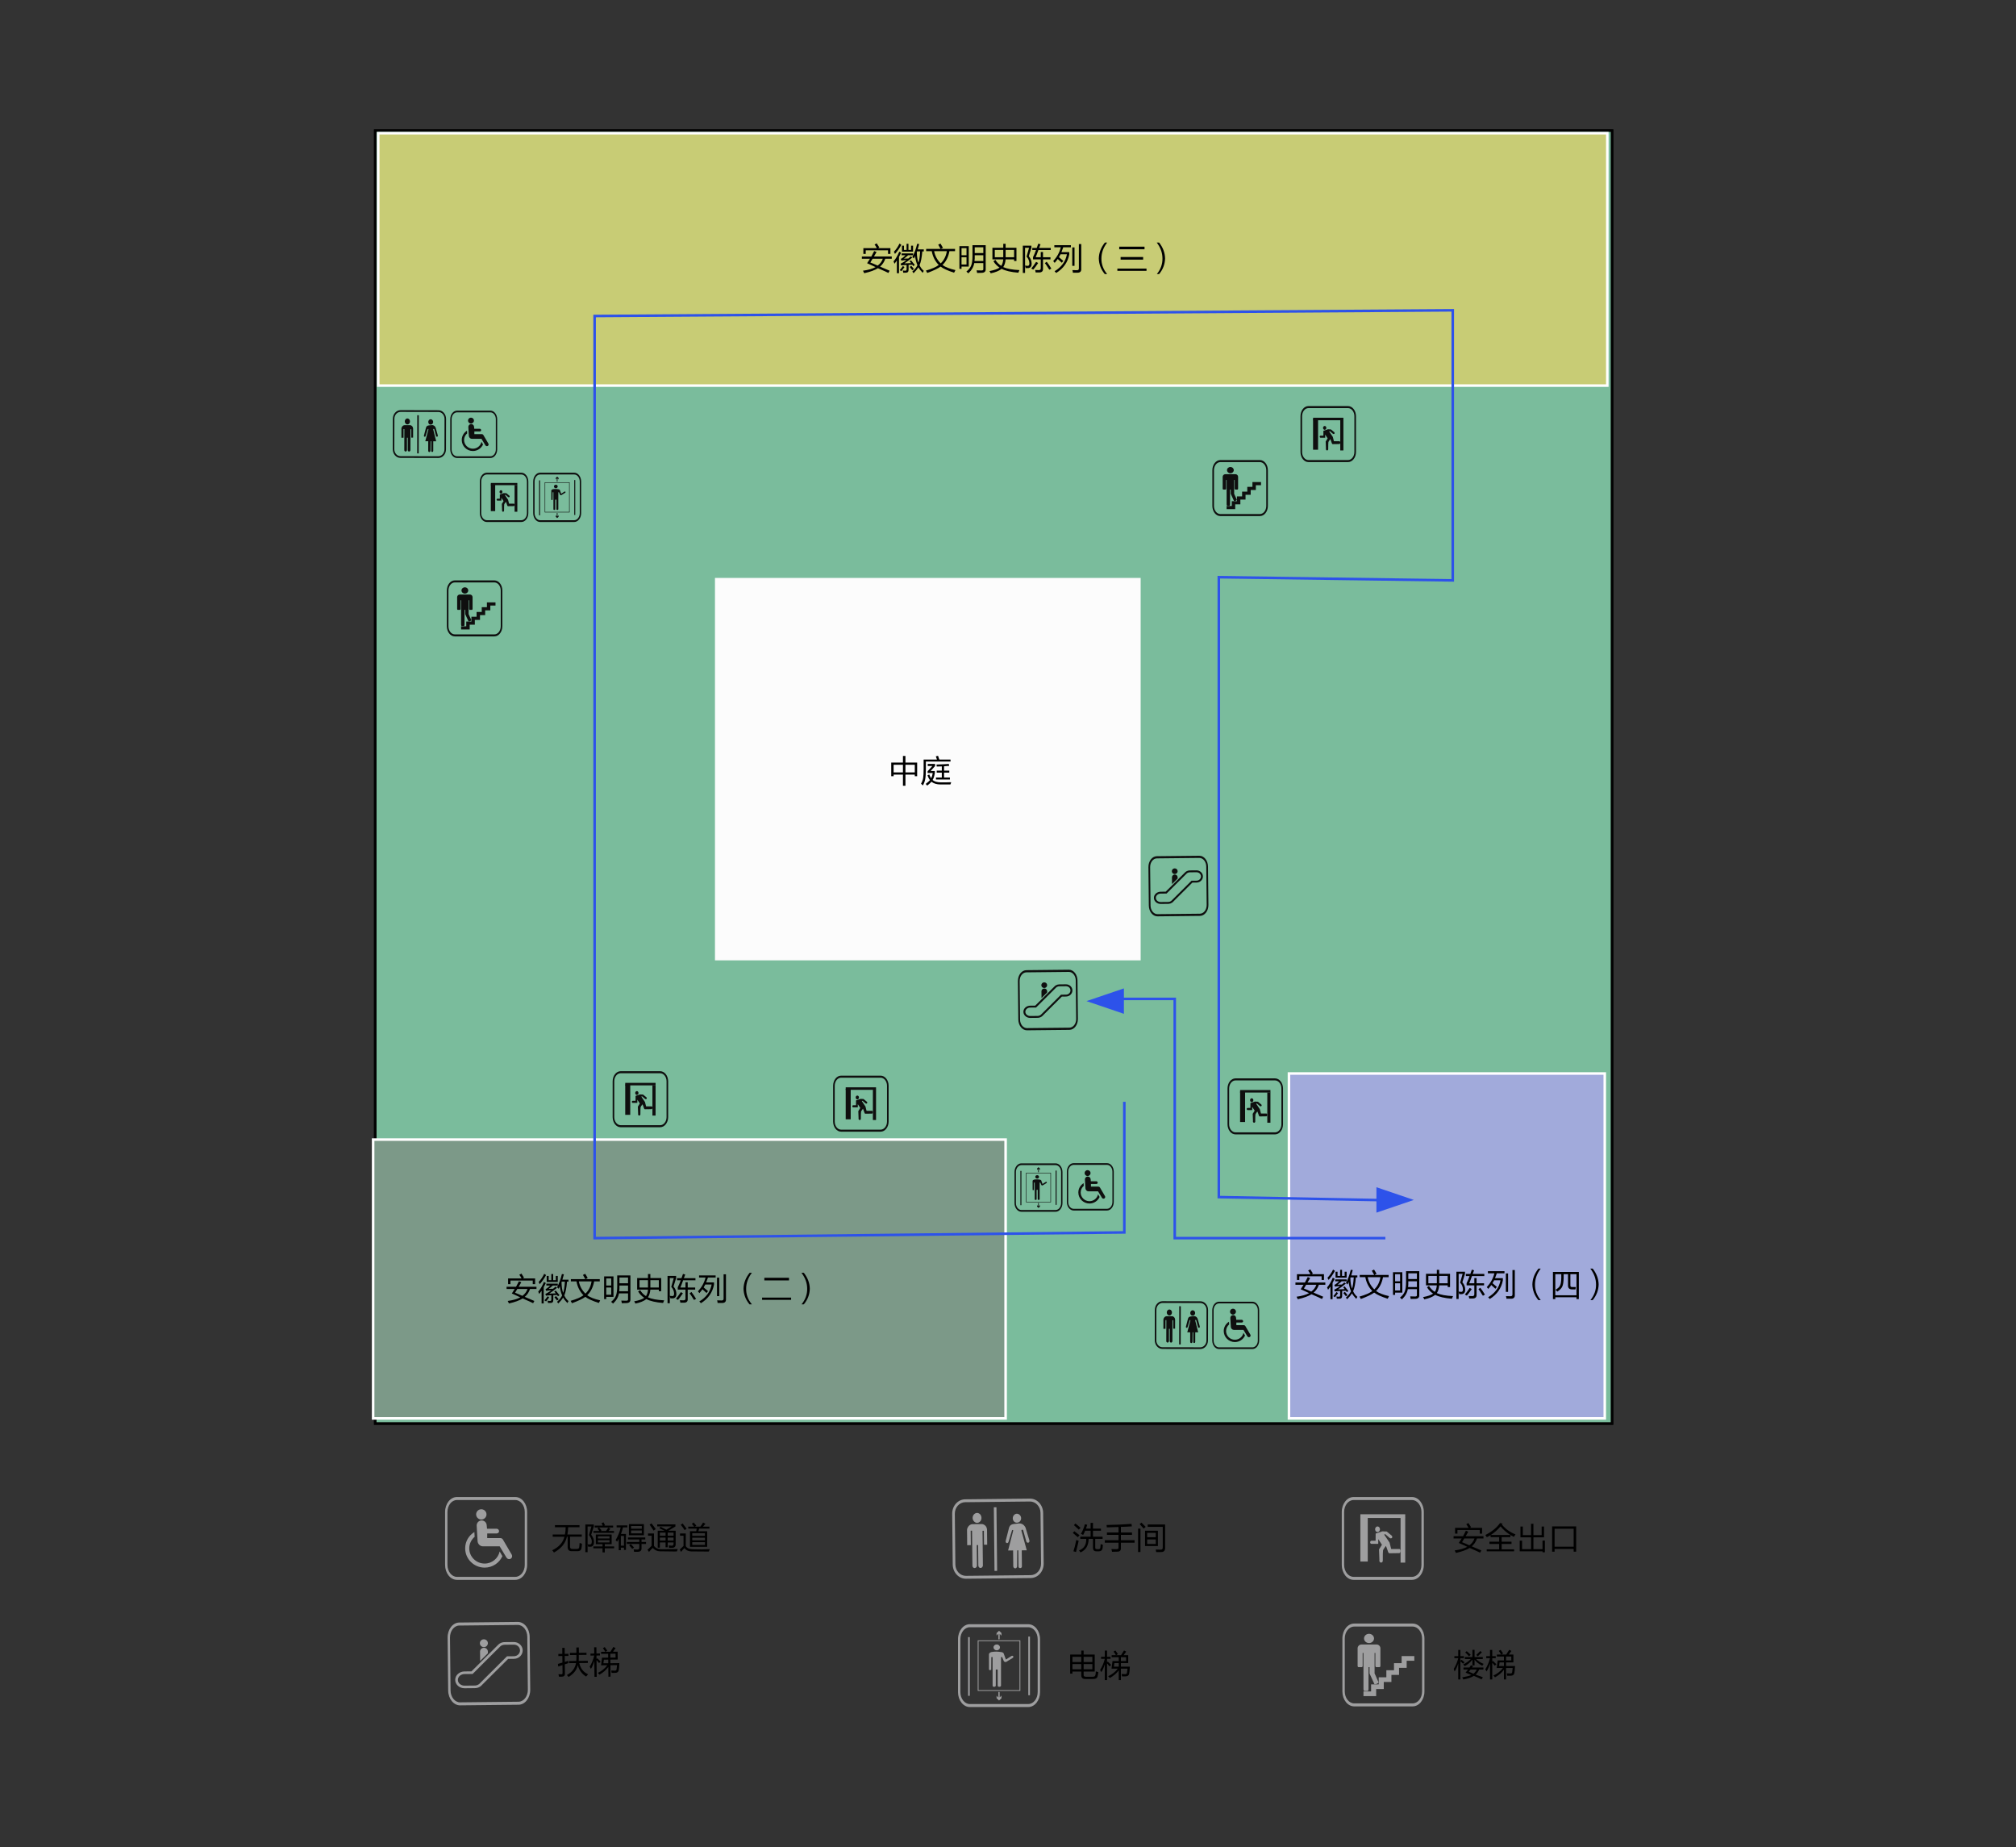 <?xml version="1.0" encoding="utf-8"?>
<!-- Generator: Adobe Illustrator 22.0.0, SVG Export Plug-In . SVG Version: 6.00 Build 0)  -->
<svg version="1.0" xmlns="http://www.w3.org/2000/svg" xmlns:xlink="http://www.w3.org/1999/xlink" x="0px" y="0px"
	 width="790.697px" height="724.407px" viewBox="0 0 790.697 724.407" enable-background="new 0 0 790.697 724.407"
	 xml:space="preserve">
<rect x="0" y="0" width="790.697" height="724.407" fill="#333333" stroke="none"/>
<g id="图层_2">
	<rect x="147.184" y="51.227" fill="#7ABC9C" stroke="#020202" stroke-miterlimit="10" width="485.061" height="506.98"/>
	<rect x="147.184" y="51.227" fill="#7ABC9C" stroke="#020202" stroke-miterlimit="10" width="485.061" height="506.98"/>
	<rect x="148.346" y="52.227" fill="#C8CC75" stroke="#FFFFFF" stroke-miterlimit="10" width="482.061" height="98.98"/>
	<rect x="146.346" y="446.874" fill="#7C9988" stroke="#FFFFFF" stroke-miterlimit="10" width="248.066" height="109.333"/>
	<rect x="505.548" y="420.957" fill="#A1AADB" stroke="#FFFFFF" stroke-miterlimit="10" width="123.859" height="135.25"/>
	<rect x="280.418" y="226.628" fill="#FCFCFC" width="166.961" height="149.964"/>
	<polyline fill="none" stroke="#2D52EA" stroke-miterlimit="10" points="440.973,432.057 440.973,483.279 233.211,485.515 
		233.211,123.92 569.786,121.684 569.786,227.591 478.035,226.341 478.035,469.422 544.739,470.672 	"/>
	<polygon fill="#2D52EA" points="554.517,470.542 539.85,475.526 539.85,465.558 	"/>
	<polygon fill="#2D52EA" points="426.138,392.572 440.805,397.556 440.805,387.588 	"/>
	<polyline fill="none" stroke="#2D52EA" stroke-miterlimit="10" points="543.355,485.515 460.745,485.515 460.745,391.709 
		436.834,391.709 	"/>
	<g>
		<g>
			<path fill-rule="evenodd" clip-rule="evenodd" fill="#9E9E9F" d="M188.78,595.866c1.123,0,2.031-0.914,2.031-2.012
				c0-1.123-0.908-2.018-2.031-2.018c-1.123,0-2.036,0.895-2.036,2.018C186.744,594.952,187.657,595.866,188.78,595.866
				L188.78,595.866z M200.707,609.628l-3.466-5.921c-0.215-0.356-0.593-0.559-0.982-0.571h-5.175l0.009-1.809h3.725
				c0.503-0.03,0.917-0.379,0.917-0.889c0-0.503-0.402-0.952-0.917-0.971h-3.804l-0.129-1.41c-0.077-1.057-0.994-1.882-2.074-1.828
				c-1.086,0.062-1.908,0.987-1.853,2.055l0.357,6.105c0.088,1.073,0.993,1.982,2.067,1.982h6.596l2.694,4.465
				c0.318,0.522,1.067,0.737,1.631,0.4C200.86,610.904,201.026,610.211,200.707,609.628L200.707,609.628z M190.087,613.131
				c-3.337,0-6.043-2.668-6.043-5.975c0-1.809,0.831-3.423,2.119-4.523l-0.11-1.87c-2.159,1.337-3.607,3.687-3.607,6.393
				c0,4.172,3.418,7.565,7.641,7.565c3.107,0,5.765-1.853,6.957-4.491l-1.074-1.84C195.394,611.095,192.989,613.131,190.087,613.131
				L190.087,613.131z"/>
		</g>
		<path fill-rule="evenodd" clip-rule="evenodd" fill="#9E9E9F" d="M202.118,619.517h-22.927c-2.55,0-4.626-2.632-4.626-5.868
			v-20.742c0-3.235,2.076-5.868,4.626-5.868h22.927c2.55,0,4.63,2.633,4.63,5.868v20.742
			C206.748,616.885,204.668,619.517,202.118,619.517L202.118,619.517z M179.195,588.219c-2.04,0-3.698,2.103-3.698,4.688v20.742
			c0,2.586,1.658,4.689,3.698,4.689h22.924c2.038,0,3.698-2.103,3.698-4.689v-20.742c0-2.585-1.66-4.688-3.698-4.688H179.195
			L179.195,588.219z"/>
	</g>
	<g>
		<g>
			<path fill-rule="evenodd" clip-rule="evenodd" fill="#0F0F0F" d="M426.559,461.161c0.642,0,1.161-0.523,1.161-1.151
				c0-0.642-0.519-1.154-1.161-1.154c-0.642,0-1.164,0.512-1.164,1.154C425.395,460.639,425.917,461.161,426.559,461.161
				L426.559,461.161z M433.379,469.031l-1.982-3.386c-0.123-0.203-0.339-0.319-0.561-0.327h-2.959l0.005-1.035h2.13
				c0.288-0.017,0.525-0.217,0.525-0.508c0-0.288-0.23-0.544-0.525-0.555h-2.175l-0.074-0.806c-0.044-0.604-0.568-1.076-1.186-1.045
				c-0.621,0.035-1.091,0.564-1.06,1.175l0.204,3.491c0.05,0.614,0.568,1.133,1.182,1.133h3.771l1.54,2.553
				c0.182,0.298,0.61,0.422,0.933,0.229C433.467,469.76,433.562,469.364,433.379,469.031L433.379,469.031z M427.306,471.034
				c-1.908,0-3.456-1.526-3.456-3.417c0-1.035,0.475-1.957,1.212-2.586L425,463.962c-1.235,0.764-2.063,2.108-2.063,3.655
				c0,2.386,1.954,4.326,4.369,4.326c1.777,0,3.296-1.06,3.978-2.568l-0.614-1.052C430.341,469.869,428.966,471.034,427.306,471.034
				L427.306,471.034z"/>
		</g>
		<path fill-rule="evenodd" clip-rule="evenodd" fill="#0F0F0F" d="M434.186,474.686h-13.11c-1.458,0-2.645-1.505-2.645-3.356
			v-11.861c0-1.85,1.187-3.356,2.645-3.356h13.11c1.458,0,2.647,1.506,2.647,3.356v11.861
			C436.834,473.18,435.644,474.686,434.186,474.686L434.186,474.686z M421.078,456.789c-1.166,0-2.115,1.203-2.115,2.681v11.861
			c0,1.479,0.948,2.681,2.115,2.681h13.108c1.165,0,2.114-1.203,2.114-2.681v-11.861c0-1.478-0.949-2.681-2.114-2.681H421.078
			L421.078,456.789z"/>
	</g>
	<g>
		<g>
			<path fill-rule="evenodd" clip-rule="evenodd" fill="#0F0F0F" d="M483.588,515.49c0.642,0,1.161-0.523,1.161-1.151
				c0-0.642-0.519-1.154-1.161-1.154c-0.642,0-1.164,0.512-1.164,1.154C482.423,514.967,482.946,515.49,483.588,515.49
				L483.588,515.49z M490.408,523.359l-1.982-3.386c-0.123-0.203-0.339-0.319-0.561-0.327h-2.959l0.005-1.035h2.13
				c0.288-0.017,0.525-0.217,0.525-0.508c0-0.288-0.23-0.544-0.525-0.555h-2.175l-0.074-0.806c-0.044-0.604-0.568-1.076-1.186-1.045
				c-0.621,0.035-1.091,0.564-1.059,1.175l0.204,3.491c0.05,0.614,0.568,1.133,1.182,1.133h3.771l1.54,2.553
				c0.182,0.298,0.61,0.422,0.933,0.228C490.496,524.089,490.59,523.693,490.408,523.359L490.408,523.359z M484.335,525.362
				c-1.908,0-3.456-1.526-3.456-3.417c0-1.035,0.475-1.957,1.212-2.586l-0.063-1.069c-1.235,0.764-2.063,2.108-2.063,3.655
				c0,2.386,1.954,4.326,4.369,4.326c1.777,0,3.296-1.06,3.978-2.568l-0.614-1.052C487.37,524.198,485.995,525.362,484.335,525.362
				L484.335,525.362z"/>
		</g>
		<path fill-rule="evenodd" clip-rule="evenodd" fill="#0F0F0F" d="M491.215,529.014h-13.11c-1.458,0-2.645-1.505-2.645-3.356
			v-11.861c0-1.85,1.187-3.356,2.645-3.356h13.11c1.458,0,2.647,1.506,2.647,3.356v11.861
			C493.862,527.509,492.673,529.014,491.215,529.014L491.215,529.014z M478.107,511.117c-1.166,0-2.115,1.203-2.115,2.681v11.861
			c0,1.479,0.948,2.681,2.115,2.681h13.108c1.165,0,2.114-1.203,2.114-2.681v-11.861c0-1.478-0.949-2.681-2.114-2.681H478.107
			L478.107,511.117z"/>
	</g>
	<g>
		<path fill-rule="evenodd" clip-rule="evenodd" fill="#9E9E9F" d="M404.271,618.806l-25.414,0.27
			c-2.827,0.03-5.154-2.469-5.187-5.572l-0.211-19.887c-0.033-3.102,2.241-5.651,5.067-5.681l25.414-0.27
			c2.826-0.03,5.158,2.47,5.191,5.572l0.211,19.887C409.376,616.228,407.098,618.776,404.271,618.806L404.271,618.806z
			 M378.544,589.068c-2.261,0.024-4.078,2.06-4.051,4.538l0.211,19.887c0.026,2.479,1.886,4.476,4.147,4.452l25.409-0.27
			c2.259-0.024,4.077-2.06,4.051-4.539l-0.211-19.887c-0.026-2.478-1.888-4.475-4.146-4.451L378.544,589.068L378.544,589.068z"/>
		<path fill-rule="evenodd" clip-rule="evenodd" fill="#9E9E9F" d="M395.388,608.002l1.963-0.021l0.067,6.269
			c0.004,0.424,0.493,0.858,0.866,0.756c0.399-0.11,0.647-0.426,0.649-0.875l0.017-6.167l0.453-0.005l0.067,6.269
			c0.003,0.235,0.023,0.373,0.205,0.537c0.166,0.147,0.459,0.176,0.664,0.128c0.266-0.067,0.469-0.388,0.466-0.683l-0.066-6.264
			l1.96-0.021l-2.04-7.511c-0.047-0.142-0.084-0.233-0.01-0.383c0.041-0.092,0.11-0.149,0.185-0.205
			c0.063-0.001,0.122,0.003,0.187,0.026c0.099,0.037,0.182,0.096,0.261,0.168l1.294,4.584c0.081,0.119,0.163,0.211,0.285,0.274
			c0.23,0.123,0.533,0.124,0.722-0.086c0.191-0.223,0.226-0.5,0.143-0.786l-1.474-4.877c-0.1-0.336-0.461-0.817-0.722-1.072
			c-0.421-0.407-1.215-0.726-1.793-0.664l-2.053,0.22c-0.307,0.036-0.613,0.099-0.902,0.227c-0.444,0.19-0.664,0.472-0.907,0.941
			c-0.122,0.232-0.157,0.459-0.219,0.713l-1.2,4.703c-0.056,0.218-0.071,0.426,0.06,0.623c0.145,0.224,0.396,0.338,0.639,0.257
			c0.176-0.053,0.318-0.206,0.375-0.397l1.378-4.515c0.033-0.098,0.064-0.167,0.158-0.195c0.104-0.038,0.235-0.03,0.291,0.079
			c0.052,0.107,0.031,0.194,0.003,0.3L395.388,608.002L395.388,608.002L395.388,608.002z"/>
		<path fill-rule="evenodd" clip-rule="evenodd" fill="#9E9E9F" d="M380.771,605.91l-0.06-5.673l0.539-0.006l0.146,13.792
			c0.003,0.299,0.215,0.611,0.448,0.751c0.302,0.181,0.647,0.145,0.927-0.065c0.231-0.169,0.407-0.489,0.404-0.798l-0.085-8.026
			l0.539-0.006l0.085,8.026c0.003,0.322,0.177,0.649,0.421,0.817c0.313,0.218,0.696,0.177,0.984-0.061
			c0.209-0.174,0.387-0.48,0.383-0.775l-0.144-13.597l0.534-0.006l0.058,5.468l1.243-0.013l-0.061-5.769
			c-0.006-0.581-0.191-1.129-0.549-1.559c-0.311-0.37-0.951-0.77-1.434-0.765l-3.748,0.04c-0.353,0.004-0.713,0.141-1.014,0.334
			c-0.334,0.216-0.621,0.532-0.806,0.904c-0.126,0.245-0.301,0.654-0.298,0.93l0.064,6.07L380.771,605.91L380.771,605.91
			L380.771,605.91z"/>
		<path fill-rule="evenodd" clip-rule="evenodd" fill="#9E9E9F" d="M383.269,597.178c0.694-0.031,1.355-0.541,1.581-1.273
			c0.256-0.816,0.015-1.773-0.638-2.274c-0.73-0.56-1.637-0.444-2.252,0.259c-0.574,0.663-0.645,1.65-0.181,2.403
			C382.096,596.812,382.687,597.203,383.269,597.178L383.269,597.178L383.269,597.178z"/>
		<path fill-rule="evenodd" clip-rule="evenodd" fill="#9E9E9F" d="M398.833,597.109c0.682-0.016,1.219-0.34,1.521-1.031
			c0.345-0.801,0.057-1.712-0.614-2.177c-0.672-0.478-1.485-0.395-2.048,0.234c-0.566,0.629-0.619,1.586-0.151,2.292
			C397.846,596.879,398.324,597.124,398.833,597.109L398.833,597.109L398.833,597.109z"/>
		<polygon fill-rule="evenodd" clip-rule="evenodd" fill="#9E9E9F" points="389.792,591.072 390.822,591.061 391.087,615.993 
			390.057,616.004 389.792,591.072 		"/>
	</g>
	<g>
		<path fill-rule="evenodd" clip-rule="evenodd" fill="#0F0F0F" d="M470.777,529.007l-14.868-0.034
			c-1.654-0.004-2.996-1.524-2.992-3.39l0.028-11.957c0.004-1.865,1.354-3.38,3.007-3.376l14.868,0.034
			c1.653,0.004,2.999,1.525,2.994,3.39l-0.028,11.957C473.783,527.496,472.431,529.011,470.777,529.007L470.777,529.007z
			 M455.953,510.931c-1.323-0.003-2.401,1.207-2.404,2.697l-0.028,11.957c-0.003,1.491,1.069,2.706,2.392,2.709l14.865,0.034
			c1.321,0.003,2.401-1.207,2.404-2.698l0.028-11.957c0.003-1.49-1.07-2.705-2.392-2.708L455.953,510.931L455.953,510.931z"/>
		<path fill-rule="evenodd" clip-rule="evenodd" fill="#0F0F0F" d="M465.663,522.443l1.148,0.003l-0.009,3.769
			c-0.001,0.255,0.282,0.52,0.501,0.461c0.234-0.063,0.382-0.251,0.386-0.521l0.057-3.707l0.265,0.001l-0.009,3.769
			c0,0.141,0.011,0.224,0.116,0.324c0.096,0.09,0.267,0.109,0.387,0.082c0.156-0.038,0.277-0.23,0.278-0.407l0.009-3.766
			l1.147,0.003l-1.136-4.531c-0.027-0.086-0.047-0.141-0.003-0.23c0.025-0.055,0.065-0.089,0.11-0.122
			c0.037,0,0.072,0.003,0.109,0.017c0.058,0.023,0.106,0.059,0.151,0.103l0.722,2.766c0.047,0.072,0.094,0.128,0.164,0.167
			c0.134,0.076,0.311,0.079,0.423-0.046c0.114-0.133,0.136-0.299,0.09-0.471l-0.825-2.943c-0.056-0.203-0.264-0.494-0.414-0.65
			c-0.243-0.248-0.705-0.446-1.044-0.413l-1.202,0.116c-0.18,0.019-0.359,0.055-0.53,0.129c-0.261,0.111-0.392,0.279-0.538,0.559
			c-0.073,0.138-0.095,0.275-0.134,0.427l-0.737,2.818c-0.035,0.131-0.045,0.255,0.03,0.375c0.083,0.136,0.229,0.206,0.372,0.159
			c0.103-0.031,0.188-0.122,0.222-0.236l0.84-2.703c0.02-0.059,0.039-0.1,0.094-0.116c0.061-0.022,0.138-0.016,0.17,0.05
			c0.029,0.065,0.017,0.117,0,0.18L465.663,522.443L465.663,522.443L465.663,522.443z"/>
		<path fill-rule="evenodd" clip-rule="evenodd" fill="#0F0F0F" d="M457.128,521.073l0.008-3.411l0.315,0.001l-0.019,8.292
			c0,0.18,0.121,0.369,0.256,0.455c0.175,0.111,0.378,0.092,0.543-0.032c0.137-0.1,0.242-0.291,0.242-0.477l0.011-4.826l0.315,0.001
			l-0.011,4.826c0,0.194,0.098,0.391,0.24,0.494c0.182,0.133,0.406,0.112,0.576-0.029c0.123-0.103,0.23-0.286,0.23-0.463
			l0.019-8.175l0.312,0.001l-0.008,3.288l0.727,0.002l0.008-3.468c0.001-0.35-0.103-0.68-0.309-0.942
			c-0.179-0.224-0.55-0.47-0.833-0.471l-2.193-0.005c-0.207,0-0.418,0.079-0.596,0.193c-0.197,0.127-0.367,0.315-0.479,0.537
			c-0.075,0.146-0.181,0.391-0.181,0.557l-0.008,3.65L457.128,521.073L457.128,521.073L457.128,521.073z"/>
		<path fill-rule="evenodd" clip-rule="evenodd" fill="#0F0F0F" d="M458.656,515.843c0.406-0.013,0.797-0.315,0.934-0.753
			c0.156-0.488,0.022-1.066-0.356-1.372c-0.423-0.342-0.954-0.279-1.319,0.138c-0.341,0.394-0.39,0.987-0.124,1.443
			C457.973,515.614,458.316,515.853,458.656,515.843L458.656,515.843L458.656,515.843z"/>
		<path fill-rule="evenodd" clip-rule="evenodd" fill="#0F0F0F" d="M467.761,515.921c0.399-0.004,0.716-0.195,0.897-0.608
			c0.208-0.479,0.047-1.029-0.343-1.314c-0.389-0.292-0.865-0.249-1.2,0.125c-0.336,0.374-0.374,0.949-0.106,1.376
			C467.185,515.776,467.463,515.926,467.761,515.921L467.761,515.921L467.761,515.921z"/>
		<polygon fill-rule="evenodd" clip-rule="evenodd" fill="#0F0F0F" points="462.518,512.223 463.121,512.224 463.086,527.214 
			462.484,527.212 462.518,512.223 		"/>
	</g>
	<g>
		<g>
			<path fill-rule="evenodd" clip-rule="evenodd" fill="#0F0F0F" d="M184.727,166.078c0.642,0,1.161-0.523,1.161-1.151
				c0-0.642-0.519-1.154-1.161-1.154c-0.642,0-1.164,0.512-1.164,1.154C183.563,165.555,184.085,166.078,184.727,166.078
				L184.727,166.078z M191.547,173.947l-1.982-3.386c-0.123-0.203-0.339-0.319-0.561-0.327h-2.959l0.005-1.035h2.13
				c0.288-0.017,0.525-0.217,0.525-0.508c0-0.288-0.23-0.544-0.525-0.555h-2.175l-0.074-0.806c-0.044-0.604-0.568-1.076-1.186-1.045
				c-0.621,0.035-1.091,0.564-1.059,1.175l0.204,3.491c0.05,0.614,0.568,1.133,1.182,1.133h3.771l1.54,2.553
				c0.182,0.298,0.61,0.422,0.933,0.229C191.635,174.677,191.73,174.28,191.547,173.947L191.547,173.947z M185.474,175.95
				c-1.908,0-3.456-1.526-3.456-3.417c0-1.035,0.475-1.957,1.212-2.586l-0.063-1.069c-1.235,0.764-2.063,2.108-2.063,3.655
				c0,2.386,1.954,4.326,4.369,4.326c1.777,0,3.296-1.06,3.978-2.568l-0.614-1.052C188.509,174.786,187.134,175.95,185.474,175.95
				L185.474,175.95z"/>
		</g>
		<path fill-rule="evenodd" clip-rule="evenodd" fill="#0F0F0F" d="M192.354,179.602h-13.11c-1.458,0-2.645-1.505-2.645-3.356
			v-11.861c0-1.85,1.187-3.356,2.645-3.356h13.11c1.458,0,2.647,1.506,2.647,3.356v11.861
			C195.002,178.097,193.812,179.602,192.354,179.602L192.354,179.602z M179.246,161.705c-1.166,0-2.115,1.203-2.115,2.681v11.861
			c0,1.479,0.948,2.681,2.115,2.681h13.108c1.165,0,2.114-1.203,2.114-2.681v-11.861c0-1.478-0.949-2.681-2.114-2.681H179.246
			L179.246,161.705z"/>
	</g>
	<g>
		<path fill-rule="evenodd" clip-rule="evenodd" fill="#0F0F0F" d="M171.916,179.595l-14.868-0.034
			c-1.654-0.004-2.996-1.524-2.992-3.39l0.028-11.957c0.004-1.865,1.354-3.38,3.007-3.376l14.868,0.034
			c1.653,0.004,2.999,1.525,2.994,3.39l-0.028,11.957C174.922,178.084,173.57,179.598,171.916,179.595L171.916,179.595z
			 M157.093,161.518c-1.323-0.003-2.401,1.207-2.404,2.697l-0.028,11.957c-0.003,1.491,1.069,2.706,2.392,2.709l14.865,0.034
			c1.321,0.003,2.401-1.207,2.404-2.697l0.028-11.957c0.003-1.49-1.07-2.705-2.392-2.708L157.093,161.518L157.093,161.518z"/>
		<path fill-rule="evenodd" clip-rule="evenodd" fill="#0F0F0F" d="M166.802,173.031l1.148,0.003l-0.009,3.769
			c-0.001,0.255,0.282,0.52,0.501,0.461c0.234-0.063,0.382-0.251,0.386-0.521l0.057-3.707l0.265,0.001l-0.009,3.769
			c0,0.141,0.011,0.224,0.116,0.324c0.096,0.09,0.267,0.11,0.387,0.082c0.156-0.038,0.277-0.23,0.278-0.407l0.009-3.766l1.147,0.003
			l-1.136-4.531c-0.027-0.086-0.047-0.141-0.003-0.23c0.025-0.055,0.065-0.089,0.11-0.122c0.037,0,0.072,0.003,0.109,0.017
			c0.058,0.023,0.106,0.059,0.151,0.103l0.722,2.766c0.047,0.072,0.094,0.128,0.165,0.167c0.134,0.076,0.311,0.079,0.423-0.046
			c0.114-0.133,0.136-0.299,0.09-0.471l-0.825-2.943c-0.056-0.203-0.264-0.494-0.414-0.65c-0.243-0.248-0.705-0.446-1.044-0.413
			l-1.202,0.116c-0.18,0.019-0.359,0.055-0.53,0.129c-0.261,0.111-0.392,0.279-0.538,0.559c-0.073,0.138-0.095,0.275-0.134,0.427
			l-0.737,2.818c-0.035,0.131-0.045,0.255,0.03,0.375c0.083,0.136,0.229,0.206,0.372,0.159c0.103-0.031,0.188-0.122,0.222-0.236
			l0.84-2.703c0.02-0.059,0.039-0.1,0.094-0.116c0.061-0.022,0.138-0.016,0.17,0.05c0.029,0.065,0.017,0.117,0,0.18L166.802,173.031
			L166.802,173.031L166.802,173.031z"/>
		<path fill-rule="evenodd" clip-rule="evenodd" fill="#0F0F0F" d="M158.268,171.66l0.008-3.411l0.315,0.001l-0.019,8.292
			c0,0.18,0.121,0.369,0.256,0.455c0.175,0.111,0.377,0.092,0.543-0.032c0.137-0.1,0.242-0.291,0.242-0.477l0.011-4.826l0.315,0.001
			l-0.011,4.826c0,0.194,0.098,0.391,0.24,0.494c0.182,0.133,0.406,0.112,0.576-0.029c0.123-0.103,0.23-0.286,0.23-0.463
			l0.019-8.175l0.312,0.001l-0.008,3.288l0.727,0.002l0.008-3.468c0.001-0.35-0.103-0.68-0.309-0.942
			c-0.179-0.225-0.55-0.47-0.833-0.471l-2.193-0.005c-0.207,0-0.418,0.079-0.596,0.193c-0.197,0.127-0.367,0.315-0.479,0.537
			c-0.075,0.146-0.181,0.391-0.181,0.557l-0.008,3.65L158.268,171.66L158.268,171.66L158.268,171.66z"/>
		<path fill-rule="evenodd" clip-rule="evenodd" fill="#0F0F0F" d="M159.796,166.431c0.406-0.013,0.797-0.315,0.934-0.753
			c0.156-0.488,0.022-1.066-0.356-1.372c-0.423-0.342-0.954-0.279-1.319,0.138c-0.34,0.394-0.39,0.987-0.124,1.443
			C159.112,166.201,159.455,166.441,159.796,166.431L159.796,166.431L159.796,166.431z"/>
		<path fill-rule="evenodd" clip-rule="evenodd" fill="#0F0F0F" d="M168.9,166.509c0.399-0.004,0.716-0.195,0.897-0.608
			c0.208-0.479,0.047-1.029-0.343-1.314c-0.389-0.292-0.865-0.249-1.2,0.125c-0.336,0.374-0.374,0.949-0.106,1.376
			C168.325,166.364,168.602,166.514,168.9,166.509L168.9,166.509L168.9,166.509z"/>
		<polygon fill-rule="evenodd" clip-rule="evenodd" fill="#0F0F0F" points="163.658,162.81 164.26,162.812 164.226,177.802 
			163.623,177.8 163.658,162.81 		"/>
	</g>
	<g>
		<path fill-rule="evenodd" clip-rule="evenodd" fill="#9E9E9F" d="M203.396,668.49l-22.926,0.243
			c-2.55,0.027-4.653-2.583-4.688-5.819l-0.22-20.741c-0.034-3.235,2.013-5.89,4.563-5.917l22.926-0.243
			c2.55-0.027,4.657,2.584,4.692,5.819l0.22,20.741C207.997,665.808,205.945,668.462,203.396,668.49L203.396,668.49z
			 M180.141,637.436c-2.04,0.022-3.675,2.142-3.648,4.727l0.22,20.741c0.027,2.586,1.708,4.671,3.748,4.65l22.922-0.243
			c2.038-0.022,3.675-2.142,3.648-4.728l-0.22-20.741c-0.027-2.585-1.71-4.67-3.747-4.649L180.141,637.436L180.141,637.436z"/>
		<g>
			<path fill="#9E9E9F" d="M191.353,644.349c0.009,0.846-0.687,1.54-1.555,1.549c-0.868,0.009-1.578-0.669-1.587-1.516
				c-0.009-0.846,0.687-1.54,1.555-1.549C190.633,642.824,191.344,643.502,191.353,644.349z"/>
			<path fill="#9E9E9F" d="M191.36,648.301l-0.007-0.662c-0.009-0.827-0.704-1.491-1.552-1.482c-0.848,0.009-1.529,0.687-1.52,1.515
				l0.037,3.516c0,0.046,0.004,0.091,0.008,0.136L191.36,648.301z"/>
			<path fill="#9E9E9F" d="M201.508,644.923c1.336-0.014,2.43,0.993,2.443,2.249c0.013,1.256-1.059,2.286-2.395,2.3l-2.71,0.029
				L188.306,660c-0.15,0.185-0.332,0.35-0.537,0.488c-0.372,0.268-0.802,0.42-1.239,0.455c-0.108,0.013-0.218,0.022-0.33,0.024
				l-3.979,0.042c-1.442,0.015-2.622-0.991-2.636-2.247c-0.013-1.256,1.145-2.287,2.587-2.302l3.193-0.034l10.78-10.738
				c0.015-0.014,0.03-0.027,0.045-0.041c0.003-0.003,0.007-0.006,0.01-0.009c0.05-0.047,0.1-0.092,0.153-0.133
				c0.023-0.018,0.048-0.035,0.072-0.053c0.036-0.026,0.071-0.053,0.107-0.077c0.05-0.033,0.102-0.063,0.154-0.092
				c0.012-0.007,0.024-0.015,0.036-0.021c0.347-0.187,0.746-0.296,1.174-0.3L201.508,644.923 M201.497,643.898l-3.611,0.038
				c-0.584,0.006-1.162,0.154-1.67,0.428c-0.022,0.012-0.043,0.024-0.063,0.036c-0.061,0.035-0.134,0.077-0.209,0.126
				c-0.042,0.027-0.086,0.059-0.129,0.092l-0.02,0.015l-0.02,0.015c-0.029,0.021-0.058,0.042-0.086,0.065
				c-0.065,0.052-0.132,0.11-0.209,0.181l-0.008,0.007l-0.003,0.002c-0.026,0.023-0.05,0.045-0.073,0.068l-10.475,10.434
				l-2.758,0.029c-2.02,0.021-3.647,1.519-3.628,3.339c0.019,1.82,1.678,3.282,3.698,3.261l3.979-0.042
				c0.134-0.001,0.27-0.011,0.427-0.029c0.629-0.054,1.231-0.276,1.743-0.642c0.27-0.184,0.509-0.399,0.712-0.64l10.2-10.16
				l2.274-0.024c1.914-0.02,3.455-1.517,3.436-3.337C204.983,645.341,203.41,643.878,201.497,643.898L201.497,643.898z"/>
		</g>
	</g>
	<g>
		<path fill-rule="evenodd" clip-rule="evenodd" fill="#0F0F0F" d="M470.631,359.154l-16.648,0.177
			c-1.852,0.02-3.379-1.876-3.404-4.225l-0.16-15.061c-0.025-2.349,1.462-4.277,3.314-4.297l16.648-0.177
			c1.851-0.02,3.382,1.877,3.407,4.225l0.16,15.061C473.973,357.206,472.483,359.134,470.631,359.154L470.631,359.154z
			 M453.745,336.604c-1.481,0.016-2.669,1.556-2.649,3.433l0.16,15.061c0.02,1.878,1.24,3.392,2.721,3.376l16.645-0.177
			c1.48-0.016,2.669-1.556,2.649-3.433l-0.16-15.061c-0.02-1.877-1.241-3.391-2.721-3.376L453.745,336.604L453.745,336.604z"/>
		<g>
			<path fill="#0F0F0F" d="M461.886,341.623c0.007,0.615-0.499,1.118-1.129,1.125c-0.63,0.007-1.146-0.486-1.153-1.101
				c-0.007-0.615,0.499-1.118,1.129-1.125C461.363,340.516,461.879,341.009,461.886,341.623z"/>
			<path fill="#0F0F0F" d="M461.891,344.493l-0.005-0.481c-0.006-0.601-0.511-1.083-1.127-1.076c-0.616,0.007-1.11,0.499-1.104,1.1
				l0.027,2.553c0,0.033,0.003,0.066,0.006,0.099L461.891,344.493z"/>
			<path fill="#0F0F0F" d="M469.26,342.041c0.97-0.01,1.765,0.721,1.774,1.633c0.01,0.912-0.769,1.66-1.739,1.67l-1.968,0.021
				l-7.654,7.624c-0.109,0.134-0.241,0.254-0.39,0.355c-0.27,0.195-0.582,0.305-0.899,0.331c-0.079,0.009-0.158,0.016-0.24,0.017
				l-2.889,0.031c-1.047,0.011-1.904-0.719-1.914-1.632c-0.01-0.912,0.832-1.661,1.879-1.672l2.319-0.025l7.828-7.797
				c0.011-0.01,0.022-0.019,0.033-0.029c0.002-0.002,0.005-0.004,0.007-0.007c0.036-0.034,0.073-0.066,0.111-0.097
				c0.017-0.013,0.035-0.026,0.052-0.038c0.026-0.019,0.051-0.039,0.078-0.056c0.036-0.024,0.074-0.045,0.112-0.067
				c0.009-0.005,0.018-0.011,0.026-0.016c0.252-0.135,0.542-0.215,0.852-0.218L469.26,342.041 M469.252,341.296l-2.622,0.028
				c-0.424,0.005-0.843,0.112-1.213,0.311c-0.016,0.009-0.031,0.017-0.046,0.026c-0.045,0.025-0.097,0.056-0.152,0.092
				c-0.031,0.02-0.062,0.043-0.094,0.066l-0.015,0.011l-0.015,0.011c-0.021,0.015-0.042,0.031-0.063,0.047
				c-0.047,0.038-0.096,0.08-0.152,0.132l-0.006,0.005l-0.002,0.002c-0.019,0.017-0.036,0.032-0.053,0.049l-7.607,7.577
				l-2.002,0.021c-1.467,0.016-2.648,1.103-2.634,2.425c0.014,1.321,1.219,2.384,2.685,2.368l2.889-0.031
				c0.098-0.001,0.196-0.008,0.31-0.021c0.457-0.039,0.894-0.2,1.266-0.466c0.196-0.133,0.369-0.29,0.517-0.465l7.407-7.378
				l1.651-0.018c1.39-0.015,2.509-1.102,2.495-2.423C471.784,342.344,470.642,341.281,469.252,341.296L469.252,341.296z"/>
		</g>
	</g>
	<g>
		<path fill-rule="evenodd" clip-rule="evenodd" fill="#0F0F0F" d="M419.447,403.844l-16.648,0.177
			c-1.852,0.02-3.379-1.876-3.404-4.225l-0.16-15.061c-0.025-2.349,1.462-4.277,3.314-4.297l16.648-0.177
			c1.851-0.02,3.382,1.877,3.407,4.225l0.16,15.061C422.788,401.897,421.298,403.824,419.447,403.844L419.447,403.844z
			 M402.56,381.294c-1.481,0.016-2.669,1.556-2.649,3.433l0.16,15.061c0.02,1.878,1.24,3.392,2.721,3.376l16.645-0.177
			c1.48-0.016,2.669-1.556,2.649-3.433l-0.16-15.061c-0.02-1.877-1.241-3.391-2.721-3.376L402.56,381.294L402.56,381.294z"/>
		<g>
			<path fill="#0F0F0F" d="M410.701,386.314c0.007,0.615-0.499,1.118-1.129,1.125c-0.63,0.007-1.146-0.486-1.153-1.1
				c-0.007-0.615,0.499-1.118,1.129-1.125C410.179,385.206,410.695,385.699,410.701,386.314z"/>
			<path fill="#0F0F0F" d="M410.706,389.184l-0.005-0.481c-0.006-0.601-0.511-1.083-1.127-1.076c-0.616,0.007-1.11,0.499-1.104,1.1
				l0.027,2.553c0,0.033,0.003,0.066,0.006,0.098L410.706,389.184z"/>
			<path fill="#0F0F0F" d="M418.075,386.731c0.97-0.01,1.765,0.721,1.774,1.633c0.01,0.912-0.769,1.66-1.739,1.67l-1.968,0.021
				l-7.654,7.624c-0.109,0.134-0.241,0.254-0.39,0.355c-0.27,0.195-0.582,0.305-0.899,0.331c-0.079,0.009-0.158,0.016-0.24,0.017
				l-2.889,0.031c-1.047,0.011-1.904-0.719-1.914-1.632c-0.01-0.912,0.832-1.661,1.879-1.672l2.319-0.025l7.828-7.797
				c0.011-0.01,0.022-0.019,0.033-0.029c0.002-0.002,0.005-0.004,0.007-0.007c0.036-0.034,0.073-0.066,0.111-0.097
				c0.017-0.013,0.035-0.026,0.052-0.038c0.026-0.019,0.051-0.039,0.078-0.056c0.036-0.024,0.074-0.045,0.112-0.067
				c0.009-0.005,0.018-0.011,0.027-0.016c0.252-0.135,0.542-0.215,0.852-0.218L418.075,386.731 M418.067,385.987l-2.622,0.028
				c-0.424,0.005-0.843,0.112-1.213,0.311c-0.016,0.009-0.031,0.017-0.046,0.026c-0.045,0.025-0.097,0.056-0.152,0.092
				c-0.031,0.02-0.062,0.043-0.094,0.066l-0.015,0.011l-0.015,0.011c-0.021,0.015-0.042,0.031-0.063,0.047
				c-0.047,0.038-0.096,0.08-0.152,0.132l-0.006,0.005l-0.002,0.002c-0.019,0.017-0.036,0.032-0.053,0.049l-7.607,7.577
				l-2.002,0.021c-1.467,0.016-2.648,1.103-2.634,2.425c0.014,1.321,1.219,2.384,2.685,2.368l2.889-0.031
				c0.097-0.001,0.196-0.008,0.31-0.021c0.457-0.039,0.894-0.2,1.266-0.466c0.196-0.133,0.369-0.29,0.517-0.465l7.407-7.378
				l1.651-0.018c1.39-0.015,2.509-1.102,2.495-2.423C420.599,387.035,419.457,385.972,418.067,385.987L418.067,385.987z"/>
		</g>
	</g>
	<g>
		<path fill-rule="evenodd" clip-rule="evenodd" fill="#9E9E9F" d="M554.053,669.137h-22.927c-2.55,0-4.626-2.632-4.626-5.868
			v-20.742c0-3.235,2.076-5.868,4.626-5.868h22.927c2.55,0,4.63,2.633,4.63,5.868v20.742
			C558.683,666.505,556.603,669.137,554.053,669.137L554.053,669.137z M531.13,637.838c-2.04,0-3.698,2.103-3.698,4.688v20.742
			c0,2.586,1.658,4.689,3.698,4.689h22.924c2.038,0,3.698-2.103,3.698-4.689v-20.742c0-2.585-1.66-4.688-3.698-4.688H531.13
			L531.13,637.838z"/>
		<g>
			<path fill="#9E9E9F" d="M536.943,644.309c1.084,0,1.963-0.814,1.963-1.817c0-0.996-0.878-1.809-1.963-1.809
				c-1.077,0-1.955,0.813-1.955,1.809C534.988,643.495,535.866,644.309,536.943,644.309z"/>
			<path fill="#9E9E9F" d="M534.766,648.183v5.575h0.008c-0.005,0.052-0.008,0.106-0.008,0.161v8.417
				c0,0.425,0.158,0.776,0.356,0.776h1.266c0.198,0,0.356-0.352,0.356-0.776v-8.417c0-0.055-0.002-0.109-0.007-0.161h0.419
				c-0.005,0.052-0.008,0.106-0.008,0.161v2.315l1.939,4.22c0.222,0.154,1.575-0.315,1.615-0.762
				c-0.507-0.915-1.069-2.549-1.575-3.458v-2.315c0-0.055-0.003-0.109-0.008-0.161h0.008v-5.575h0.309v5.033
				c0,0.301,0.166,0.542,0.356,0.542h1.266c0.19,0,0.356-0.242,0.356-0.542v-5.033v-0.798v-1.011c0-0.828-0.681-1.509-1.504-1.509
				h-5.928c-0.831,0-1.512,0.681-1.512,1.509v1.011v0.798v5.033c0,0.301,0.158,0.542,0.356,0.542h1.267
				c0.198,0,0.356-0.242,0.356-0.542v-5.033H534.766z"/>
			<polygon fill="#9E9E9F" points="554.712,649.415 551.712,649.415 549.733,649.415 549.733,651.246 549.733,652.191 
				548.72,652.191 546.741,652.191 546.741,654.022 546.741,654.96 545.729,654.96 543.742,654.96 543.742,656.791 543.742,657.729 
				542.729,657.729 540.75,657.729 540.75,659.568 540.75,660.506 539.745,660.506 537.758,660.506 537.758,662.337 
				537.758,663.275 534.766,663.275 534.766,665.113 537.758,665.113 538.502,665.113 539.745,665.113 539.745,662.337 
				540.75,662.337 542.729,662.337 542.729,660.506 542.729,659.568 543.742,659.568 545.721,659.568 545.729,659.568 
				545.729,656.791 546.741,656.791 548.72,656.791 548.72,654.96 548.72,654.022 549.733,654.022 551.712,654.022 551.712,652.191 
				551.712,651.246 554.712,651.246 			"/>
		</g>
	</g>
	<g>
		<path fill-rule="evenodd" clip-rule="evenodd" fill="#0F0F0F" d="M494.141,202.374h-15.507c-1.725,0-3.129-1.78-3.129-3.969
			v-14.029c0-2.188,1.404-3.969,3.129-3.969h15.507c1.724,0,3.131,1.781,3.131,3.969v14.029
			C497.272,200.593,495.865,202.374,494.141,202.374L494.141,202.374z M478.636,181.205c-1.38,0-2.501,1.422-2.501,3.171v14.029
			c0,1.749,1.122,3.172,2.501,3.172h15.505c1.378,0,2.501-1.423,2.501-3.172v-14.029c0-1.748-1.123-3.171-2.501-3.171H478.636
			L478.636,181.205z"/>
		<g>
			<path fill="#0F0F0F" d="M482.568,185.581c0.733,0,1.328-0.55,1.328-1.229c0-0.674-0.594-1.224-1.328-1.224
				c-0.728,0-1.322,0.55-1.322,1.224C481.246,185.03,481.84,185.581,482.568,185.581z"/>
			<path fill="#0F0F0F" d="M481.096,188.202v3.771h0.005c-0.003,0.035-0.005,0.072-0.005,0.109v5.693
				c0,0.287,0.107,0.525,0.241,0.525h0.857c0.134,0,0.241-0.238,0.241-0.525v-5.693c0-0.037-0.002-0.074-0.005-0.109h0.283
				c-0.003,0.035-0.005,0.072-0.005,0.109v1.566l1.312,2.854c0.15,0.104,1.065-0.213,1.092-0.516
				c-0.343-0.619-0.723-1.724-1.065-2.339v-1.566c0-0.037-0.002-0.074-0.005-0.109h0.005v-3.771h0.209v3.404
				c0,0.203,0.112,0.367,0.241,0.367h0.857c0.129,0,0.241-0.164,0.241-0.367v-3.404v-0.54v-0.684c0-0.56-0.46-1.021-1.017-1.021
				h-4.01c-0.562,0-1.022,0.461-1.022,1.021v0.684v0.54v3.404c0,0.203,0.107,0.367,0.241,0.367h0.857
				c0.134,0,0.241-0.164,0.241-0.367v-3.404H481.096z"/>
			<polygon fill="#0F0F0F" points="494.586,189.034 492.557,189.034 491.219,189.034 491.219,190.273 491.219,190.912 
				490.534,190.912 489.195,190.912 489.195,192.15 489.195,192.785 488.51,192.785 487.167,192.785 487.167,194.024 
				487.167,194.658 486.481,194.658 485.143,194.658 485.143,195.901 485.143,196.536 484.463,196.536 483.119,196.536 
				483.119,197.775 483.119,198.409 481.096,198.409 481.096,199.652 483.119,199.652 483.623,199.652 484.463,199.652 
				484.463,197.775 485.143,197.775 486.481,197.775 486.481,196.536 486.481,195.901 487.167,195.901 488.505,195.901 
				488.51,195.901 488.51,194.024 489.195,194.024 490.534,194.024 490.534,192.785 490.534,192.15 491.219,192.15 492.557,192.15 
				492.557,190.912 492.557,190.273 494.586,190.273 			"/>
		</g>
	</g>
	<g>
		<path fill-rule="evenodd" clip-rule="evenodd" fill="#0F0F0F" d="M193.894,249.559h-15.507c-1.725,0-3.129-1.78-3.129-3.969
			v-14.029c0-2.188,1.404-3.969,3.129-3.969h15.507c1.725,0,3.131,1.781,3.131,3.969v14.029
			C197.025,247.779,195.618,249.559,193.894,249.559L193.894,249.559z M178.389,228.39c-1.38,0-2.501,1.422-2.501,3.171v14.029
			c0,1.749,1.122,3.172,2.501,3.172h15.505c1.378,0,2.501-1.423,2.501-3.172v-14.029c0-1.748-1.123-3.171-2.501-3.171H178.389
			L178.389,228.39z"/>
		<g>
			<path fill="#0F0F0F" d="M182.321,232.766c0.733,0,1.328-0.55,1.328-1.229c0-0.674-0.594-1.224-1.328-1.224
				c-0.728,0-1.322,0.55-1.322,1.224C180.999,232.216,181.593,232.766,182.321,232.766z"/>
			<path fill="#0F0F0F" d="M180.849,235.387v3.771h0.005c-0.003,0.035-0.005,0.072-0.005,0.109v5.693
				c0,0.287,0.107,0.525,0.241,0.525h0.857c0.134,0,0.241-0.238,0.241-0.525v-5.693c0-0.037-0.002-0.074-0.005-0.109h0.283
				c-0.003,0.035-0.005,0.072-0.005,0.109v1.566l1.312,2.854c0.15,0.104,1.065-0.213,1.092-0.516
				c-0.343-0.619-0.723-1.724-1.065-2.339v-1.566c0-0.037-0.002-0.074-0.005-0.109h0.005v-3.771h0.209v3.404
				c0,0.203,0.112,0.367,0.241,0.367h0.857c0.129,0,0.241-0.164,0.241-0.367v-3.404v-0.54v-0.684c0-0.56-0.46-1.02-1.017-1.02h-4.01
				c-0.562,0-1.022,0.461-1.022,1.02v0.684v0.54v3.404c0,0.203,0.107,0.367,0.241,0.367h0.857c0.134,0,0.241-0.164,0.241-0.367
				v-3.404H180.849z"/>
			<polygon fill="#0F0F0F" points="194.339,236.219 192.31,236.219 190.972,236.219 190.972,237.458 190.972,238.097 
				190.287,238.097 188.948,238.097 188.948,239.336 188.948,239.97 188.263,239.97 186.919,239.97 186.919,241.209 
				186.919,241.843 186.234,241.843 184.896,241.843 184.896,243.087 184.896,243.721 184.216,243.721 182.872,243.721 
				182.872,244.96 182.872,245.594 180.849,245.594 180.849,246.837 182.872,246.837 183.375,246.837 184.216,246.837 
				184.216,244.96 184.896,244.96 186.234,244.96 186.234,243.721 186.234,243.087 186.919,243.087 188.258,243.087 
				188.263,243.087 188.263,241.209 188.948,241.209 190.287,241.209 190.287,239.97 190.287,239.336 190.972,239.336 
				192.31,239.336 192.31,238.097 192.31,237.458 194.339,237.458 			"/>
		</g>
	</g>
	<g>
		<path fill-rule="evenodd" clip-rule="evenodd" fill="#9E9E9F" d="M403.293,669.396h-22.927c-2.55,0-4.626-2.632-4.626-5.868
			v-20.742c0-3.235,2.076-5.868,4.626-5.868h22.927c2.55,0,4.63,2.633,4.63,5.868v20.742
			C407.922,666.764,405.842,669.396,403.293,669.396L403.293,669.396z M380.369,638.097c-2.04,0-3.698,2.103-3.698,4.688v20.742
			c0,2.586,1.658,4.689,3.698,4.689h22.924c2.038,0,3.698-2.103,3.698-4.689v-20.742c0-2.585-1.66-4.688-3.698-4.688H380.369
			L380.369,638.097z"/>
		<g>
			<g>
				<polygon fill-rule="evenodd" clip-rule="evenodd" fill="#9E9E9F" points="390.869,640.41 390.875,641.382 391.58,640.59 
					391.58,642.846 392.065,642.832 392.084,640.687 392.792,641.406 392.787,640.363 391.834,639.488 				"/>
				<path fill-rule="evenodd" clip-rule="evenodd" fill="#9E9E9F" d="M387.877,648.649c0.072-0.352,0.473-0.682,0.911-0.805
					c1.544-0.275,2.551-0.225,4.158,0.036c0.419,0.112,0.755,0.383,0.793,0.735l0.775,2.156l2.228-1.415
					c0.58-0.258,0.936,0.275,0.544,0.727l-2.474,1.508c-0.296,0.231-0.879,0.201-1.098-0.186l-0.64-1.567
					c-0.157-0.071-0.313-0.074-0.468-0.011l-0.001,11.261c-0.213,0.492-1.146,0.49-1.291,0.006l-0.006-6.376
					c-0.338-0.082-0.412-0.082-0.748-0.001l-0.002,6.359c-0.17,0.487-1.064,0.532-1.244,0.056l0.001-11.304
					c-0.169-0.069-0.337-0.07-0.506-0.004l-0.05,4.929c-0.331,0.235-0.621,0.231-0.869-0.011L387.877,648.649L387.877,648.649z
					 M390.931,644.845c0.697,0,1.263,0.515,1.263,1.15c0,0.635-0.566,1.15-1.263,1.15c-0.697,0-1.263-0.515-1.263-1.15
					C389.668,645.36,390.234,644.845,390.931,644.845z"/>
				<polygon fill-rule="evenodd" clip-rule="evenodd" fill="#9E9E9F" points="390.869,665.903 390.875,664.931 391.58,665.723 
					391.58,663.467 392.065,663.481 392.084,665.626 392.792,664.907 392.787,665.95 391.834,666.826 				"/>
				<g>
					<rect x="403.306" y="641.756" fill-rule="evenodd" clip-rule="evenodd" fill="#9E9E9F" width="0.656" height="23.016"/>
					<rect x="379.7" y="641.975" fill-rule="evenodd" clip-rule="evenodd" fill="#9E9E9F" width="0.656" height="23.016"/>
				</g>
				<path fill-rule="evenodd" clip-rule="evenodd" fill="#9E9E9F" d="M383.47,643.247h16.721v19.82H383.47V643.247L383.47,643.247z
					 M383.798,643.566v19.18h16.065v-19.18H383.798z"/>
			</g>
		</g>
	</g>
	<g>
		<path fill-rule="evenodd" clip-rule="evenodd" fill="#0F0F0F" d="M414.009,475.176h-13.401c-1.49,0-2.704-1.539-2.704-3.43
			v-12.123c0-1.891,1.213-3.43,2.704-3.43h13.401c1.49,0,2.706,1.539,2.706,3.43v12.123
			C416.715,473.637,415.499,475.176,414.009,475.176L414.009,475.176z M400.611,456.883c-1.192,0-2.161,1.229-2.161,2.74v12.123
			c0,1.511,0.969,2.741,2.161,2.741h13.398c1.191,0,2.161-1.229,2.161-2.741v-12.123c0-1.511-0.97-2.74-2.161-2.74H400.611
			L400.611,456.883z"/>
		<g>
			<g>
				<polygon fill-rule="evenodd" clip-rule="evenodd" fill="#0F0F0F" points="406.748,458.234 406.751,458.802 407.163,458.339 
					407.163,459.658 407.447,459.65 407.458,458.396 407.872,458.816 407.869,458.206 407.312,457.695 				"/>
				<path fill-rule="evenodd" clip-rule="evenodd" fill="#0F0F0F" d="M404.999,463.05c0.042-0.206,0.277-0.399,0.532-0.47
					c0.902-0.161,1.491-0.131,2.43,0.021c0.245,0.065,0.442,0.224,0.464,0.429l0.453,1.26l1.302-0.827
					c0.339-0.151,0.547,0.16,0.318,0.425l-1.446,0.881c-0.173,0.135-0.514,0.117-0.642-0.109l-0.374-0.916
					c-0.092-0.041-0.183-0.043-0.273-0.006l-0.001,6.582c-0.125,0.288-0.67,0.286-0.755,0.004l-0.004-3.727
					c-0.197-0.048-0.241-0.048-0.437-0.001l-0.001,3.717c-0.099,0.285-0.622,0.311-0.727,0.033l0-6.607
					c-0.099-0.04-0.197-0.041-0.296-0.002l-0.029,2.881c-0.193,0.137-0.363,0.135-0.508-0.006L404.999,463.05L404.999,463.05z
					 M406.784,460.826c0.408,0,0.738,0.301,0.738,0.672c0,0.371-0.331,0.672-0.738,0.672c-0.407,0-0.738-0.301-0.738-0.672
					C406.046,461.127,406.376,460.826,406.784,460.826z"/>
				<polygon fill-rule="evenodd" clip-rule="evenodd" fill="#0F0F0F" points="406.748,473.134 406.751,472.566 407.163,473.029 
					407.163,471.71 407.447,471.718 407.458,472.972 407.872,472.552 407.869,473.162 407.312,473.673 				"/>
				<g>
					<rect x="414.017" y="459.021" fill-rule="evenodd" clip-rule="evenodd" fill="#0F0F0F" width="0.383" height="13.452"/>
					<rect x="400.219" y="459.149" fill-rule="evenodd" clip-rule="evenodd" fill="#0F0F0F" width="0.383" height="13.452"/>
				</g>
				<path fill-rule="evenodd" clip-rule="evenodd" fill="#0F0F0F" d="M402.423,459.892h9.773v11.584h-9.773V459.892L402.423,459.892
					z M402.615,460.079v11.21h9.39v-11.21H402.615z"/>
			</g>
		</g>
	</g>
	<g>
		<path fill-rule="evenodd" clip-rule="evenodd" fill="#0F0F0F" d="M225.226,204.695h-13.4c-1.49,0-2.704-1.567-2.704-3.493v-12.348
			c0-1.926,1.213-3.494,2.704-3.494h13.4c1.49,0,2.706,1.568,2.706,3.494v12.348C227.932,203.128,226.716,204.695,225.226,204.695
			L225.226,204.695z M211.828,186.063c-1.192,0-2.161,1.252-2.161,2.791v12.348c0,1.539,0.969,2.792,2.161,2.792h13.398
			c1.191,0,2.161-1.252,2.161-2.792v-12.348c0-1.539-0.97-2.791-2.161-2.791H211.828L211.828,186.063z"/>
		<g>
			<g>
				<polygon fill-rule="evenodd" clip-rule="evenodd" fill="#0F0F0F" points="217.965,187.439 217.968,188.018 218.38,187.546 
					218.38,188.89 218.664,188.881 218.675,187.604 219.089,188.032 219.086,187.411 218.529,186.89 				"/>
				<path fill-rule="evenodd" clip-rule="evenodd" fill="#0F0F0F" d="M216.216,192.344c0.042-0.209,0.277-0.406,0.532-0.479
					c0.902-0.164,1.491-0.134,2.43,0.022c0.245,0.066,0.442,0.228,0.464,0.437l0.453,1.284l1.302-0.842
					c0.339-0.154,0.547,0.163,0.318,0.433l-1.446,0.898c-0.173,0.138-0.514,0.119-0.642-0.111l-0.374-0.933
					c-0.092-0.042-0.183-0.044-0.273-0.006l-0.001,6.704c-0.125,0.293-0.67,0.292-0.755,0.004l-0.004-3.796
					c-0.197-0.049-0.241-0.049-0.437-0.001l-0.001,3.786c-0.099,0.29-0.622,0.317-0.727,0.033l0-6.729
					c-0.099-0.041-0.197-0.042-0.296-0.002l-0.029,2.934c-0.193,0.14-0.363,0.138-0.508-0.006L216.216,192.344L216.216,192.344z
					 M218.001,190.08c0.407,0,0.738,0.307,0.738,0.685c0,0.378-0.331,0.685-0.738,0.685c-0.407,0-0.738-0.307-0.738-0.685
					C217.263,190.386,217.594,190.08,218.001,190.08z"/>
				<polygon fill-rule="evenodd" clip-rule="evenodd" fill="#0F0F0F" points="217.965,202.616 217.968,202.037 218.38,202.509 
					218.38,201.165 218.664,201.174 218.675,202.451 219.089,202.023 219.086,202.644 218.529,203.165 				"/>
				<g>
					<rect x="225.234" y="188.24" fill-rule="evenodd" clip-rule="evenodd" fill="#0F0F0F" width="0.383" height="13.702"/>
					<rect x="211.437" y="188.371" fill-rule="evenodd" clip-rule="evenodd" fill="#0F0F0F" width="0.383" height="13.702"/>
				</g>
				<path fill-rule="evenodd" clip-rule="evenodd" fill="#0F0F0F" d="M213.641,189.128h9.773v11.799h-9.773V189.128L213.641,189.128
					z M213.832,189.318v11.418h9.39v-11.418H213.832z"/>
			</g>
		</g>
	</g>
	<g>
		<path fill-rule="evenodd" clip-rule="evenodd" fill="#9E9E9F" d="M553.808,619.517h-22.927c-2.55,0-4.626-2.632-4.626-5.868
			v-20.742c0-3.235,2.076-5.868,4.626-5.868h22.927c2.55,0,4.63,2.633,4.63,5.868v20.742
			C558.438,616.885,556.358,619.517,553.808,619.517L553.808,619.517z M530.885,588.219c-2.04,0-3.698,2.103-3.698,4.688v20.742
			c0,2.586,1.658,4.689,3.698,4.689h22.924c2.038,0,3.698-2.103,3.698-4.689v-20.742c0-2.585-1.66-4.688-3.698-4.688H530.885
			L530.885,588.219z"/>
		<g>
			<g>
				<path fill="#9E9E9F" d="M540.511,600.76c-0.511,0.146-1.027-0.218-1.151-0.813c-0.124-0.595,0.19-1.195,0.702-1.34
					c0.512-0.146,1.027,0.218,1.151,0.813C541.337,600.014,541.023,600.614,540.511,600.76z"/>
				<path fill="#9E9E9F" d="M537.91,604.186h1.617l0.018-2.818l2.593-0.874l1.749,0.073l2.012,1.661c0,0,0.41,0.59-0.054,0.912
					c-0.521,0.361-0.975-0.196-1.133-0.332l-1.391-1.2l-0.369,0.075l0.045,0.236l2.003,2.989l0.645,2.517l3.045,0.004
					c0.688-0.188,0.937,1.379,0.124,1.613l-3.823,0.056c0,0-0.401,0.095-0.606-0.68c-0.204-0.775-0.822-2.213-0.822-2.213
					c-0.029,0.141-0.864,1.051-1.117,1.705c-0.177,1.633-0.035,3.86-0.117,4.258c-0.124,0.604-0.649,0.69-0.982,0.494
					c-0.294-0.174-0.413-0.566-0.331-1.048l-0.156-4.029l1.154-1.833l-1.449-2.199v1.811l-0.001,0l0,0.031l-0.884,0.021
					c-0.035,0.002-0.071-0.002-0.108-0.01h-1.659c-0.288,0-0.522-0.273-0.522-0.61C537.388,604.459,537.622,604.186,537.91,604.186z
					"/>
			</g>
			<rect x="533.551" y="593.799" fill-rule="evenodd" clip-rule="evenodd" fill="#9E9E9F" width="17.592" height="1.458"/>
			<rect x="533.551" y="594.757" fill-rule="evenodd" clip-rule="evenodd" fill="#9E9E9F" width="2.896" height="17.583"/>
			<rect x="549.321" y="595.174" fill-rule="evenodd" clip-rule="evenodd" fill="#9E9E9F" width="1.821" height="17.583"/>
		</g>
	</g>
	<g>
		<path fill-rule="evenodd" clip-rule="evenodd" fill="#0F0F0F" d="M258.926,442.027h-15.507c-1.725,0-3.129-1.78-3.129-3.969
			v-14.029c0-2.188,1.404-3.969,3.129-3.969h15.507c1.725,0,3.131,1.781,3.131,3.969v14.029
			C262.057,440.247,260.65,442.027,258.926,442.027L258.926,442.027z M243.421,420.858c-1.38,0-2.501,1.422-2.501,3.171v14.029
			c0,1.749,1.122,3.172,2.501,3.172h15.505c1.378,0,2.501-1.423,2.501-3.172v-14.029c0-1.748-1.123-3.171-2.501-3.171H243.421
			L243.421,420.858z"/>
		<g>
			<g>
				<path fill="#0F0F0F" d="M249.932,429.34c-0.346,0.099-0.694-0.148-0.778-0.55c-0.084-0.402,0.129-0.808,0.474-0.907
					c0.346-0.099,0.694,0.148,0.778,0.55C250.49,428.836,250.278,429.242,249.932,429.34z"/>
				<path fill="#0F0F0F" d="M248.173,431.658h1.094l0.012-1.906l1.754-0.591l1.183,0.049l1.361,1.124c0,0,0.277,0.399-0.037,0.617
					c-0.352,0.245-0.66-0.132-0.766-0.224l-0.941-0.812l-0.25,0.051l0.03,0.16l1.355,2.021l0.436,1.702l2.059,0.003
					c0.465-0.127,0.634,0.933,0.084,1.091l-2.586,0.038c0,0-0.271,0.064-0.41-0.46c-0.138-0.524-0.556-1.496-0.556-1.496
					c-0.02,0.095-0.584,0.711-0.755,1.153c-0.12,1.105-0.024,2.611-0.079,2.88c-0.084,0.408-0.439,0.467-0.664,0.334
					c-0.199-0.117-0.28-0.383-0.224-0.709l-0.106-2.725l0.78-1.24l-0.98-1.488v1.225l-0.001,0l0,0.021l-0.598,0.014
					c-0.024,0.001-0.048-0.001-0.073-0.007h-1.122c-0.195,0-0.353-0.185-0.353-0.413
					C247.82,431.843,247.978,431.658,248.173,431.658z"/>
			</g>
			<rect x="245.224" y="424.632" fill-rule="evenodd" clip-rule="evenodd" fill="#0F0F0F" width="11.899" height="0.986"/>
			<rect x="245.224" y="425.28" fill-rule="evenodd" clip-rule="evenodd" fill="#0F0F0F" width="1.959" height="11.893"/>
			<rect x="255.891" y="425.562" fill-rule="evenodd" clip-rule="evenodd" fill="#0F0F0F" width="1.232" height="11.893"/>
		</g>
	</g>
	<g>
		<path fill-rule="evenodd" clip-rule="evenodd" fill="#0F0F0F" d="M345.395,443.774h-15.507c-1.725,0-3.129-1.78-3.129-3.969
			v-14.029c0-2.188,1.404-3.969,3.129-3.969h15.507c1.725,0,3.131,1.781,3.131,3.969v14.029
			C348.526,441.994,347.12,443.774,345.395,443.774L345.395,443.774z M329.89,422.605c-1.38,0-2.501,1.422-2.501,3.171v14.029
			c0,1.749,1.122,3.172,2.501,3.172h15.505c1.378,0,2.501-1.423,2.501-3.172v-14.029c0-1.748-1.123-3.171-2.501-3.171H329.89
			L329.89,422.605z"/>
		<g>
			<g>
				<path fill="#0F0F0F" d="M336.401,431.087c-0.346,0.099-0.694-0.148-0.778-0.55c-0.084-0.402,0.129-0.808,0.474-0.907
					c0.346-0.099,0.694,0.148,0.778,0.55C336.96,430.583,336.747,430.988,336.401,431.087z"/>
				<path fill="#0F0F0F" d="M334.642,433.405h1.094l0.012-1.906l1.754-0.591l1.183,0.049l1.361,1.124c0,0,0.277,0.399-0.037,0.617
					c-0.352,0.245-0.66-0.132-0.766-0.224l-0.941-0.812l-0.25,0.051l0.03,0.16l1.355,2.021l0.436,1.702l2.059,0.003
					c0.465-0.127,0.634,0.933,0.084,1.091l-2.586,0.038c0,0-0.271,0.064-0.41-0.46c-0.138-0.524-0.556-1.496-0.556-1.496
					c-0.02,0.095-0.584,0.711-0.755,1.153c-0.12,1.105-0.024,2.611-0.079,2.88c-0.084,0.408-0.439,0.467-0.664,0.334
					c-0.199-0.117-0.28-0.383-0.224-0.709l-0.106-2.725l0.78-1.24l-0.98-1.488v1.225l-0.001,0l0,0.021l-0.598,0.014
					c-0.024,0.001-0.048-0.001-0.073-0.007h-1.122c-0.195,0-0.353-0.185-0.353-0.413
					C334.289,433.589,334.447,433.405,334.642,433.405z"/>
			</g>
			<rect x="331.693" y="426.379" fill-rule="evenodd" clip-rule="evenodd" fill="#0F0F0F" width="11.899" height="0.986"/>
			<rect x="331.693" y="427.027" fill-rule="evenodd" clip-rule="evenodd" fill="#0F0F0F" width="1.959" height="11.893"/>
			<rect x="342.36" y="427.309" fill-rule="evenodd" clip-rule="evenodd" fill="#0F0F0F" width="1.232" height="11.893"/>
		</g>
	</g>
	<g>
		<path fill-rule="evenodd" clip-rule="evenodd" fill="#0F0F0F" d="M204.479,204.695h-13.552c-1.507,0-2.734-1.567-2.734-3.493
			v-12.348c0-1.926,1.227-3.494,2.734-3.494h13.552c1.507,0,2.736,1.568,2.736,3.494v12.348
			C207.215,203.128,205.986,204.695,204.479,204.695L204.479,204.695z M190.929,186.063c-1.206,0-2.186,1.252-2.186,2.791v12.348
			c0,1.539,0.98,2.792,2.186,2.792h13.549c1.204,0,2.186-1.252,2.186-2.792v-12.348c0-1.539-0.981-2.791-2.186-2.791H190.929
			L190.929,186.063z"/>
		<g>
			<g>
				<path fill="#0F0F0F" d="M196.619,193.528c-0.302,0.087-0.607-0.13-0.68-0.484c-0.073-0.354,0.112-0.711,0.415-0.798
					c0.302-0.087,0.607,0.13,0.68,0.484C197.107,193.084,196.921,193.442,196.619,193.528z"/>
				<path fill="#0F0F0F" d="M195.082,195.568h0.956l0.01-1.678l1.532-0.52l1.034,0.043l1.189,0.989c0,0,0.242,0.351-0.032,0.543
					c-0.308,0.215-0.576-0.116-0.67-0.197l-0.822-0.714l-0.218,0.045l0.027,0.141l1.184,1.779l0.381,1.498l1.8,0.003
					c0.406-0.112,0.554,0.821,0.073,0.96l-2.26,0.033c0,0-0.237,0.057-0.358-0.405c-0.121-0.462-0.486-1.317-0.486-1.317
					c-0.017,0.084-0.511,0.626-0.66,1.015c-0.105,0.972-0.021,2.298-0.069,2.535c-0.074,0.359-0.384,0.411-0.581,0.294
					c-0.174-0.103-0.244-0.337-0.196-0.624l-0.092-2.399l0.682-1.091l-0.856-1.309v1.078l-0.001,0l0,0.019l-0.523,0.012
					c-0.021,0.001-0.042-0.001-0.064-0.006h-0.98c-0.17,0-0.308-0.163-0.308-0.363S194.911,195.568,195.082,195.568z"/>
			</g>
			<rect x="192.505" y="189.384" fill-rule="evenodd" clip-rule="evenodd" fill="#0F0F0F" width="10.398" height="0.868"/>
			<rect x="192.505" y="189.955" fill-rule="evenodd" clip-rule="evenodd" fill="#0F0F0F" width="1.712" height="10.468"/>
			<rect x="201.827" y="190.203" fill-rule="evenodd" clip-rule="evenodd" fill="#0F0F0F" width="1.077" height="10.468"/>
		</g>
	</g>
	<g>
		<path fill-rule="evenodd" clip-rule="evenodd" fill="#0F0F0F" d="M500.082,444.838h-15.507c-1.725,0-3.129-1.78-3.129-3.969
			V426.84c0-2.188,1.404-3.969,3.129-3.969h15.507c1.725,0,3.131,1.781,3.131,3.969v14.029
			C503.213,443.058,501.806,444.838,500.082,444.838L500.082,444.838z M484.577,423.669c-1.38,0-2.501,1.422-2.501,3.171v14.029
			c0,1.749,1.122,3.172,2.501,3.172h15.505c1.378,0,2.501-1.423,2.501-3.172V426.84c0-1.748-1.123-3.171-2.501-3.171H484.577
			L484.577,423.669z"/>
		<g>
			<g>
				<path fill="#0F0F0F" d="M491.088,432.151c-0.346,0.099-0.694-0.148-0.778-0.55c-0.084-0.402,0.129-0.808,0.475-0.907
					c0.346-0.099,0.694,0.148,0.778,0.55C491.646,431.647,491.434,432.053,491.088,432.151z"/>
				<path fill="#0F0F0F" d="M489.329,434.469h1.094l0.012-1.906l1.754-0.591l1.183,0.049l1.361,1.124c0,0,0.277,0.399-0.037,0.617
					c-0.352,0.245-0.66-0.132-0.766-0.224l-0.941-0.812l-0.25,0.051l0.03,0.16l1.355,2.021l0.436,1.702l2.059,0.003
					c0.465-0.127,0.634,0.933,0.084,1.091l-2.586,0.038c0,0-0.271,0.064-0.41-0.46c-0.138-0.524-0.556-1.496-0.556-1.496
					c-0.02,0.095-0.584,0.711-0.755,1.153c-0.12,1.105-0.024,2.611-0.079,2.88c-0.084,0.408-0.439,0.467-0.664,0.334
					c-0.199-0.117-0.28-0.383-0.224-0.709l-0.106-2.725l0.78-1.24l-0.98-1.488v1.225l-0.001,0l0,0.021l-0.598,0.014
					c-0.024,0.001-0.048-0.001-0.073-0.007h-1.122c-0.195,0-0.353-0.185-0.353-0.413
					C488.976,434.654,489.134,434.469,489.329,434.469z"/>
			</g>
			<rect x="486.38" y="427.443" fill-rule="evenodd" clip-rule="evenodd" fill="#0F0F0F" width="11.899" height="0.986"/>
			<rect x="486.38" y="428.091" fill-rule="evenodd" clip-rule="evenodd" fill="#0F0F0F" width="1.959" height="11.893"/>
			<rect x="497.047" y="428.373" fill-rule="evenodd" clip-rule="evenodd" fill="#0F0F0F" width="1.232" height="11.893"/>
		</g>
	</g>
	<g>
		<path fill-rule="evenodd" clip-rule="evenodd" fill="#0F0F0F" d="M528.702,181.204h-15.507c-1.725,0-3.129-1.78-3.129-3.969
			v-14.029c0-2.188,1.404-3.969,3.129-3.969h15.507c1.724,0,3.131,1.781,3.131,3.969v14.029
			C531.833,179.423,530.426,181.204,528.702,181.204L528.702,181.204z M513.197,160.034c-1.38,0-2.501,1.422-2.501,3.171v14.029
			c0,1.749,1.122,3.172,2.501,3.172h15.505c1.378,0,2.501-1.423,2.501-3.172v-14.029c0-1.748-1.123-3.171-2.501-3.171H513.197
			L513.197,160.034z"/>
		<g>
			<g>
				<path fill="#0F0F0F" d="M519.708,168.517c-0.346,0.099-0.694-0.148-0.778-0.55c-0.084-0.402,0.129-0.808,0.475-0.907
					c0.346-0.099,0.694,0.148,0.778,0.55C520.266,168.012,520.054,168.418,519.708,168.517z"/>
				<path fill="#0F0F0F" d="M517.949,170.834h1.094l0.012-1.906l1.754-0.591l1.183,0.049l1.36,1.124c0,0,0.277,0.399-0.037,0.617
					c-0.352,0.245-0.66-0.132-0.766-0.224l-0.941-0.812l-0.25,0.051l0.03,0.16l1.355,2.021l0.436,1.702l2.059,0.003
					c0.465-0.127,0.634,0.933,0.084,1.091l-2.586,0.038c0,0-0.271,0.064-0.41-0.46c-0.138-0.524-0.556-1.497-0.556-1.497
					c-0.02,0.095-0.584,0.711-0.755,1.153c-0.12,1.105-0.024,2.611-0.079,2.88c-0.084,0.408-0.439,0.467-0.664,0.334
					c-0.199-0.117-0.28-0.383-0.224-0.709l-0.106-2.725l0.78-1.24l-0.98-1.488v1.225l-0.001,0l0,0.021l-0.598,0.014
					c-0.024,0.001-0.048-0.001-0.073-0.007h-1.122c-0.195,0-0.353-0.185-0.353-0.413S517.754,170.834,517.949,170.834z"/>
			</g>
			<rect x="515" y="163.809" fill-rule="evenodd" clip-rule="evenodd" fill="#0F0F0F" width="11.899" height="0.986"/>
			<rect x="515" y="164.457" fill-rule="evenodd" clip-rule="evenodd" fill="#0F0F0F" width="1.959" height="11.893"/>
			<rect x="525.667" y="164.739" fill-rule="evenodd" clip-rule="evenodd" fill="#0F0F0F" width="1.232" height="11.893"/>
		</g>
	</g>
</g>
<g id="图层_3">
	<g>
		<g>
			<path d="M218.835,652.477c0.325-0.069,0.909-0.237,1.754-0.508l-0.027-2.589l-1.563,0.017l-0.009-0.831l1.563-0.017l-0.025-2.346
				l0.928-0.01l0.025,2.346l1.466-0.016l0.009,0.831l-1.466,0.015l0.025,2.346c0.454-0.167,0.892-0.319,1.315-0.454
				c0.004,0.391,0.023,0.7,0.059,0.928c-0.358,0.102-0.813,0.253-1.364,0.454l0.038,3.518c0.074,0.88-0.344,1.323-1.256,1.333
				c-0.521,0.006-0.879,0.01-1.075,0.012c0-0.033-0.001-0.082-0.002-0.146c-0.035-0.195-0.103-0.472-0.204-0.829
				c0.098-0.001,0.276-0.003,0.537-0.006c0.261,0.029,0.457,0.044,0.587,0.043c0.326,0.028,0.488-0.135,0.484-0.493l-0.033-3.127
				c-0.228,0.067-0.568,0.186-1.023,0.353c-0.292,0.101-0.503,0.168-0.633,0.202L218.835,652.477z M226.047,646.047l0.977-0.011
				l0.022,2.102l2.98-0.031l0.009,0.83l-3.029,0.031l0.011,1.026c0.005,0.521-0.006,0.962-0.035,1.32l3.566-0.038l0.009,0.83
				l-3.371,0.036c0.512,2.146,1.667,3.615,3.467,4.41c-0.065,0.065-0.322,0.361-0.772,0.888c-1.64-0.992-2.73-2.479-3.272-4.461
				c-0.372,1.828-1.577,3.372-3.616,4.632c-0.198-0.227-0.413-0.483-0.644-0.775c2.008-1.063,3.197-2.623,3.566-4.68l-2.736,0.028
				l-0.009-0.83l2.834-0.029c0.06-0.457,0.087-0.93,0.083-1.418c-0.003-0.325-0.007-0.636-0.01-0.929l-2.541,0.026l-0.009-0.83
				l2.541-0.026C226.055,646.846,226.048,646.145,226.047,646.047z"/>
			<path d="M231.258,653.615c0.833-1.344,1.436-2.816,1.81-4.417l-1.466,0.016l-0.008-0.781l1.466-0.016l-0.026-2.443l0.879-0.01
				l0.026,2.443l1.368-0.015l0.008,0.781l-1.368,0.015l0.015,1.368l0.29-0.296c0.198,0.161,0.477,0.435,0.84,0.822
				c0.229,0.225,0.395,0.387,0.494,0.482l-0.629,0.593c-0.198-0.257-0.479-0.596-0.841-1.017c-0.066-0.064-0.116-0.112-0.148-0.145
				l0.07,6.547l-0.879,0.01l-0.066-6.205c-0.346,1.208-0.792,2.239-1.335,3.092C231.621,654.117,231.456,653.841,231.258,653.615z
				 M235.74,647.752l1.661-0.018c0-0.032-0.017-0.065-0.05-0.098c-0.332-0.615-0.63-1.051-0.894-1.31l0.729-0.448
				c0.496,0.68,0.826,1.149,0.992,1.407l-0.679,0.447l1.905-0.02c0.193-0.264,0.481-0.723,0.865-1.378
				c0.127-0.229,0.223-0.395,0.288-0.492l0.884,0.431c-0.193,0.229-0.418,0.542-0.674,0.936c-0.161,0.229-0.273,0.394-0.337,0.492
				l1.808-0.019l0.033,3.078l-2.883,0.03l0.015,1.416l3.518-0.037c0.002,0.196-0.012,0.457-0.041,0.782
				c-0.026,0.62-0.084,1.223-0.176,1.81c-0.088,0.849-0.622,1.262-1.599,1.239c-0.359,0.004-0.766,0.008-1.221,0.013
				c-0.036-0.292-0.088-0.602-0.157-0.927c0.163-0.002,0.391-0.004,0.684-0.008c0.293,0.03,0.505,0.044,0.636,0.043
				c0.489,0.027,0.748-0.155,0.776-0.546c0.062-0.294,0.122-0.799,0.179-1.517c0-0.032,0-0.064-0.001-0.098l-2.589,0.027
				l0.048,4.495l-0.831,0.009l-0.041-3.812c-0.899,1.216-2.061,2.222-3.486,3.018c-0.199-0.291-0.414-0.517-0.643-0.677
				c1.62-0.799,2.864-1.806,3.73-3.021l-2.442,0.026l0.359-2.984l2.442-0.026l-0.016-1.515l-2.785,0.029L235.74,647.752z
				 M236.667,652.238l1.905-0.021l-0.015-1.416l-1.709,0.019L236.667,652.238z M241.415,648.474l-2.052,0.021l0.016,1.515
				l2.052-0.021L241.415,648.474z"/>
		</g>
	</g>
	<g>
		<g>
			<path d="M217.66,598.059h9.625v0.831h-4.446c-0.033,1.074-0.131,2.02-0.293,2.833h5.619v0.88h-4.593v3.811
				c-0.033,0.685,0.276,1.01,0.928,0.978h1.661c0.651,0.032,0.993-0.211,1.026-0.732c0-0.13,0.016-0.31,0.049-0.538
				c0.032-0.423,0.065-0.781,0.098-1.074c0.098,0.032,0.26,0.081,0.488,0.146c0.195,0.098,0.342,0.163,0.44,0.195
				c-0.033,0.651-0.098,1.189-0.196,1.612c-0.065,0.911-0.684,1.335-1.856,1.271h-1.905c-1.141,0.031-1.694-0.538-1.662-1.71v-3.958
				h-0.293c-0.554,2.573-2.248,4.642-5.082,6.205c-0.163-0.293-0.391-0.586-0.684-0.88c2.638-1.27,4.234-3.045,4.788-5.325h-4.593
				v-0.88h4.788c0.195-0.813,0.293-1.759,0.293-2.833h-4.202V598.059z"/>
			<path d="M232.904,603.922c0.228,1.498-0.13,2.362-1.075,2.589c-0.033,0-0.114,0-0.244,0c-0.326,0.033-0.619,0.033-0.879,0
				c-0.033-0.195-0.098-0.423-0.196-0.684c-0.033-0.13-0.049-0.212-0.049-0.244c0.032,0,0.065,0,0.098,0
				c0.325,0.065,0.635,0.082,0.929,0.049c0.521-0.098,0.716-0.651,0.586-1.661c-0.163-0.651-0.521-1.319-1.075-2.003
				c0.163-0.456,0.374-1.189,0.635-2.199c0.163-0.586,0.276-0.978,0.342-1.173h-1.515v10.065h-0.879v-10.847h3.322v0.781
				c-0.065,0.262-0.261,0.863-0.586,1.809c-0.196,0.684-0.342,1.156-0.44,1.416C232.464,602.603,232.806,603.304,232.904,603.922z
				 M232.708,606.414h3.616v-0.879h-2.638v-3.812h6.205v3.812h-2.688v0.879h3.665v0.733h-3.665v1.612h-0.879v-1.612h-3.616V606.414z
				 M235.933,597.277l0.782-0.293c0.196,0.392,0.391,0.766,0.586,1.124l-0.391,0.146h3.566v0.733h-5.521
				c0.358,0.358,0.684,0.732,0.977,1.123l-0.342,0.244h2.101c0.065-0.098,0.163-0.244,0.293-0.439
				c0.293-0.391,0.489-0.684,0.586-0.879l0.831,0.439c-0.065,0.065-0.146,0.163-0.244,0.293c-0.229,0.261-0.391,0.457-0.489,0.586
				h2.15v0.733h-8.062v-0.733h2.296c-0.228-0.357-0.473-0.667-0.733-0.928l0.538-0.439h-1.612v-0.733h3.176
				c-0.065-0.162-0.164-0.358-0.293-0.586C236.031,597.505,235.965,597.375,235.933,597.277z M234.516,602.457v0.83h4.544v-0.83
				H234.516z M234.516,603.971v0.879h4.544v-0.879H234.516z"/>
			<path d="M241.845,598.157h4.202v0.782h-1.71c-0.195,0.879-0.457,1.742-0.782,2.589h1.955v6.254h-0.782v-0.879h-1.222v0.977
				h-0.831v-4.446c-0.195,0.392-0.408,0.767-0.635,1.124c-0.13-0.162-0.326-0.374-0.586-0.635c0.912-1.498,1.58-3.159,2.003-4.983
				h-1.612V598.157z M243.507,602.31v3.811h1.222v-3.811H243.507z M246.292,602.896h6.791v0.782h-1.465v0.977h1.759v0.782h-1.759
				v1.661c0.032,0.944-0.473,1.417-1.515,1.417c-0.684,0-1.157,0-1.417,0c-0.033-0.391-0.098-0.717-0.195-0.978
				c0.098,0,0.211,0.017,0.342,0.049c0.391,0.032,0.749,0.049,1.075,0.049c0.586,0.032,0.863-0.244,0.831-0.83v-1.368h-4.886v-0.782
				h4.886v-0.977h-4.446V602.896z M246.682,597.668h5.863v4.349h-5.863V597.668z M246.78,605.974l0.635-0.488
				c0.619,0.619,1.042,1.092,1.271,1.417l-0.733,0.439C247.594,606.919,247.203,606.462,246.78,605.974z M247.513,598.401v1.075
				h4.202v-1.075H247.513z M247.513,600.16v1.124h4.202v-1.124H247.513z"/>
			<path d="M258.897,607.489c0.716,0.032,1.905,0.032,3.566,0c1.857,0,2.98-0.017,3.372-0.049c-0.098,0.261-0.212,0.569-0.342,0.929
				c-0.457,0.032-1.417,0.032-2.882,0c-1.694,0-2.964-0.017-3.811-0.049c-1.043,0-1.971-0.44-2.785-1.319
				c-0.326,0.261-0.814,0.781-1.466,1.563l-0.586-0.831c0.325-0.326,0.863-0.847,1.612-1.563v-3.957h-1.417v-0.88h2.345v4.886
				C257.089,607,257.887,607.423,258.897,607.489z M255.526,597.375c0.489,0.586,1.042,1.336,1.662,2.247
				c-0.261,0.163-0.538,0.358-0.831,0.586c-0.717-1.106-1.238-1.889-1.563-2.345L255.526,597.375z M258.604,599.281l0.489-0.587
				c1.042,0.521,1.791,0.913,2.248,1.173l2.101-1.319h-5.668v-0.781h7.134v0.83l-2.785,1.661h2.883v5.229
				c0.032,0.945-0.408,1.434-1.319,1.466c-0.619,0.032-1.043,0.032-1.271,0c0-0.032-0.017-0.081-0.049-0.146
				c-0.033-0.392-0.082-0.651-0.146-0.782c0.032,0,0.065,0,0.098,0c0.423,0.065,0.782,0.098,1.075,0.098
				c0.553,0.033,0.813-0.244,0.782-0.83v-0.44h-2.296v1.906h-0.831v-1.906H258.8v2.053h-0.831v-6.646h2.687
				C260.265,600.062,259.581,599.737,258.604,599.281z M258.8,600.991v1.222h2.248v-1.222H258.8z M258.8,602.945v1.173h2.248v-1.173
				H258.8z M264.174,600.991h-2.296v1.222h2.296V600.991z M261.878,602.945v1.173h2.296v-1.173H261.878z"/>
			<path d="M271.796,607.538c0.847,0.032,2.003,0.049,3.469,0.049c1.302-0.032,2.345-0.065,3.127-0.098
				c-0.195,0.391-0.326,0.7-0.391,0.929c-3.225,0-5.31-0.017-6.254-0.049c-1.563,0.064-2.655-0.375-3.273-1.319
				c-0.326,0.26-0.782,0.765-1.368,1.515l-0.488-0.929c0.456-0.423,0.944-0.896,1.465-1.417v-4.006h-1.368v-0.88h2.248v4.983
				C269.515,607.13,270.46,607.538,271.796,607.538z M267.74,597.424c0.782,0.977,1.302,1.661,1.563,2.052l-0.782,0.537
				c-0.359-0.586-0.863-1.286-1.515-2.101L267.74,597.424z M270.623,600.454h2.443l0.195-1.026h-3.322v-0.782h2.296
				c-0.195-0.293-0.489-0.65-0.879-1.074l0.684-0.538c0.456,0.489,0.813,0.896,1.075,1.222l-0.586,0.391h2.15
				c0.293-0.357,0.651-0.896,1.075-1.612l0.929,0.489c-0.293,0.358-0.619,0.732-0.978,1.123h2.541v0.782h-4.007l-0.342,1.026h3.469
				v6.107h-6.743V600.454z M271.503,601.235v1.026h4.983v-1.026H271.503z M271.503,602.994v1.026h4.983v-1.026H271.503z
				 M271.503,604.752v1.075h4.983v-1.075H271.503z"/>
		</g>
	</g>
	<g>
		<g>
			<path d="M424.084,647.259h0.928v1.563h4.349v6.646h-4.349v1.222c-0.065,0.586,0.294,0.862,1.075,0.83h2.346
				c0.684,0.032,1.074-0.162,1.172-0.586c0.098-0.261,0.163-0.766,0.195-1.515c0.392,0.098,0.717,0.195,0.978,0.293
				c-0.065,0.619-0.163,1.156-0.293,1.612c-0.163,0.749-0.814,1.106-1.954,1.075h-2.688c-1.238,0.064-1.824-0.489-1.759-1.661
				v-1.271h-3.47v0.83h-0.879v-7.476h4.349V647.259z M420.614,649.703v2.052h3.47v-2.052H420.614z M420.614,652.537v2.052h3.47
				v-2.052H420.614z M428.432,649.703h-3.421v2.052h3.421V649.703z M425.011,654.588h3.421v-2.052h-3.421V654.588z"/>
			<path d="M431.461,654.881c0.847-1.335,1.466-2.801,1.857-4.397h-1.466v-0.781h1.466v-2.443h0.879v2.443h1.368v0.781h-1.368v1.368
				l0.293-0.293c0.196,0.163,0.473,0.439,0.831,0.831c0.228,0.228,0.391,0.391,0.488,0.488l-0.635,0.586
				c-0.195-0.26-0.473-0.602-0.831-1.025c-0.065-0.065-0.114-0.114-0.146-0.146v6.547h-0.879v-6.205
				c-0.359,1.205-0.815,2.231-1.368,3.078C431.819,655.387,431.657,655.11,431.461,654.881z M436.005,649.068h1.661
				c0-0.032-0.017-0.065-0.049-0.099c-0.325-0.618-0.619-1.058-0.879-1.318l0.732-0.44c0.489,0.685,0.814,1.157,0.978,1.417
				l-0.684,0.44h1.905c0.195-0.261,0.488-0.717,0.879-1.368c0.13-0.228,0.228-0.392,0.294-0.489l0.879,0.44
				c-0.195,0.228-0.424,0.537-0.684,0.928c-0.164,0.229-0.277,0.391-0.343,0.489h1.809v3.078h-2.883v1.416h3.518
				c0,0.196-0.017,0.457-0.049,0.782c-0.033,0.619-0.098,1.222-0.195,1.808c-0.098,0.848-0.636,1.255-1.612,1.222
				c-0.359,0-0.766,0-1.222,0c-0.033-0.293-0.082-0.603-0.146-0.929c0.162,0,0.391,0,0.684,0c0.294,0.033,0.505,0.049,0.636,0.049
				c0.488,0.033,0.749-0.146,0.781-0.537c0.065-0.293,0.13-0.798,0.195-1.515c0-0.032,0-0.064,0-0.098h-2.589v4.495h-0.831v-3.812
				c-0.912,1.206-2.085,2.199-3.518,2.98c-0.195-0.293-0.408-0.521-0.636-0.684c1.629-0.782,2.883-1.775,3.763-2.98h-2.443
				l0.392-2.98h2.442v-1.515h-2.785V649.068z M436.885,653.562h1.905v-1.416h-1.71L436.885,653.562z M441.673,649.849h-2.052v1.515
				h2.052V649.849z"/>
		</g>
	</g>
	<g>
		<g>
			<path d="M421.352,600.454c0.619,0.456,1.303,0.977,2.053,1.563c-0.293,0.325-0.521,0.586-0.685,0.781
				c-1.01-0.911-1.661-1.466-1.954-1.661L421.352,600.454z M422.135,603.874c0.325,0.13,0.635,0.244,0.929,0.342
				c-0.066,0.229-0.164,0.668-0.294,1.319c-0.391,1.498-0.635,2.523-0.732,3.078l-1.026-0.293
				C421.433,607.049,421.808,605.567,422.135,603.874z M421.793,597.424c0.716,0.554,1.384,1.123,2.003,1.71
				c-0.261,0.261-0.488,0.488-0.684,0.684c-0.75-0.716-1.386-1.303-1.906-1.759L421.793,597.424z M427.754,597.179h0.928v2.248
				h3.127v0.83h-3.127v2.346h3.763v0.83h-2.883v3.421c-0.033,0.455,0.211,0.667,0.732,0.635h0.538c0.391,0,0.635-0.163,0.732-0.488
				c0.032-0.228,0.081-0.733,0.146-1.515c0.261,0.13,0.554,0.244,0.88,0.342c0,0.065-0.017,0.146-0.049,0.244
				c-0.033,0.587-0.082,0.994-0.146,1.222c-0.164,0.651-0.587,0.993-1.271,1.026h-1.124c-0.88,0-1.319-0.473-1.319-1.417v-3.47
				h-1.71c0,2.606-1.059,4.381-3.176,5.326c-0.195-0.261-0.391-0.521-0.586-0.782c1.954-0.716,2.898-2.23,2.833-4.544h-2.345v-0.83
				h4.056v-2.346h-2.15c-0.229,0.587-0.488,1.141-0.781,1.661c-0.424-0.26-0.717-0.406-0.88-0.439
				c0.651-1.042,1.173-2.296,1.563-3.762l0.929,0.195c-0.066,0.195-0.164,0.488-0.293,0.879c-0.099,0.294-0.164,0.506-0.196,0.636
				h1.809V597.179z"/>
			<path d="M434.105,598.939c0-0.294-0.033-0.603-0.099-0.929c3.648-0.065,6.905-0.212,9.772-0.439l0.146,0.977
				c-1.368,0.098-2.802,0.164-4.3,0.195v2.199h4.349v0.928h-4.349v2.102h5.375v0.977h-5.375V607
				c0.065,1.009-0.424,1.498-1.466,1.466c-0.391,0.032-1.059,0.049-2.003,0.049c-0.065-0.359-0.146-0.717-0.244-1.075
				c0.553,0.032,1.188,0.049,1.905,0.049c0.651,0.032,0.944-0.195,0.88-0.684v-1.857h-5.375v-0.977h5.375v-2.102h-4.544v-0.928
				h4.544v-2.15C436.58,598.858,435.05,598.907,434.105,598.939z"/>
			<path d="M446.369,599.427h0.928v9.186h-0.928V599.427z M447.004,597.668l0.685-0.587c0.911,0.88,1.466,1.434,1.661,1.661
				l-0.782,0.685C447.916,598.678,447.395,598.092,447.004,597.668z M449.105,600.257h5.032v6.01h-5.032V600.257z M449.935,601.088
				v1.71h3.371v-1.71H449.935z M449.935,603.678v1.759h3.371v-1.759H449.935z M450.131,598.743v-0.928h6.841v8.99
				c0.064,1.271-0.506,1.872-1.71,1.808c-0.457,0.032-1.06,0.032-1.808,0c-0.033-0.229-0.082-0.555-0.147-0.978
				c0.619,0.032,1.222,0.049,1.809,0.049c0.65,0.065,0.96-0.244,0.928-0.928v-8.014H450.131z"/>
		</g>
	</g>
	<g>
		<g>
			<path d="M572.159,605.051c0.228-0.325,0.603-0.911,1.124-1.759h-3.176v-0.879h3.713c0.391-0.685,0.765-1.4,1.124-2.15
				l0.928,0.392c-0.163,0.228-0.391,0.619-0.684,1.172c-0.163,0.262-0.277,0.457-0.342,0.587h6.986v0.879h-2.541
				c-0.423,1.271-1.107,2.297-2.052,3.078c0.261,0.098,0.636,0.262,1.124,0.489c0.586,0.261,1.466,0.635,2.639,1.123l-0.489,0.88
				c-0.326-0.131-0.766-0.342-1.319-0.636c-1.205-0.554-2.134-0.96-2.784-1.221c-1.238,0.781-3.029,1.433-5.375,1.954
				c-0.033-0.065-0.082-0.163-0.146-0.293c-0.065-0.098-0.18-0.326-0.342-0.685c2.117-0.293,3.762-0.765,4.935-1.417
				c-0.521-0.228-1.336-0.602-2.443-1.123C572.647,605.28,572.354,605.149,572.159,605.051z M575.091,597.723l0.83-0.489
				c0.065,0.131,0.179,0.311,0.343,0.538c0.325,0.456,0.553,0.814,0.684,1.074l-0.488,0.294h4.837v2.247h-0.929v-1.417h-8.746v1.417
				h-0.928v-2.247h5.276C575.644,598.489,575.35,598.016,575.091,597.723z M573.429,604.758c0.26,0.131,0.7,0.311,1.319,0.538
				c0.684,0.293,1.204,0.521,1.563,0.684c0.977-0.749,1.644-1.645,2.003-2.688h-4.007
				C574.015,603.782,573.722,604.27,573.429,604.758z"/>
			<path d="M588.331,597.234l0.978,0.244c-0.033,0.033-0.065,0.098-0.098,0.196c-0.065,0.065-0.114,0.13-0.146,0.195
				c1.53,1.791,3.306,3.062,5.325,3.811c-0.229,0.359-0.439,0.685-0.635,0.978c-0.424-0.195-0.88-0.439-1.368-0.733v0.831h-3.42
				v1.808h3.859v0.88h-3.859v2.101h4.886v0.782h-10.749v-0.782h4.886v-2.101h-3.811v-0.88h3.811v-1.808h-3.371v-0.782
				c-0.065,0.033-0.163,0.098-0.293,0.195c-0.489,0.294-0.88,0.506-1.173,0.636c-0.163-0.261-0.359-0.554-0.587-0.88
				C585.106,600.655,587.028,599.09,588.331,597.234z M588.526,598.553c-0.977,1.206-2.247,2.329-3.811,3.371h7.671
				C590.823,600.916,589.536,599.792,588.526,598.553z"/>
			<path d="M596.344,602.853v-4.251h0.928v3.371h3.226v-4.446h0.928v4.446h3.225v-3.371h0.929v4.251h-4.153v4.642h3.566v-3.371
				h0.929v4.593h-0.929v-0.391h-8.94v-4.202h0.928v3.371h3.519v-4.642H596.344z"/>
			<path d="M608.755,598.553h9.43v9.919h-0.978v-1.075h-7.476v1.075h-0.977V598.553z M609.731,599.482v7.035h7.476v-7.035H609.731z"
				/>
		</g>
	</g>
	<g>
		<g>
			<path d="M570.177,654.427c0.847-1.368,1.433-2.768,1.759-4.202h-1.515v-0.781h1.515V647h0.831v2.443h1.368v0.781h-1.368v1.026
				l0.488-0.391c0.064,0.065,0.179,0.163,0.342,0.293c0.489,0.457,0.766,0.701,0.831,0.733l-0.636,0.537
				c-0.032-0.032-0.081-0.098-0.146-0.195c-0.391-0.391-0.684-0.667-0.879-0.831v7.183h-0.831v-6.303
				c-0.358,1.238-0.83,2.296-1.417,3.176C570.421,655.063,570.306,654.72,570.177,654.427z M574.818,655.893
				c0.098-0.13,0.293-0.374,0.586-0.732c0.163-0.195,0.294-0.358,0.392-0.489h-1.809v-0.781h2.346
				c0.195-0.293,0.391-0.587,0.586-0.88l0.831,0.343c-0.098,0.163-0.229,0.342-0.391,0.537h4.446v0.781h-1.661
				c-0.326,0.782-0.782,1.45-1.368,2.004c0.228,0.098,0.569,0.228,1.025,0.391c0.456,0.13,1.059,0.358,1.808,0.684l-0.537,0.782
				c-0.717-0.391-1.727-0.848-3.029-1.368c-0.912,0.618-2.28,1.091-4.104,1.417c-0.228-0.457-0.374-0.733-0.439-0.831
				c1.563-0.261,2.769-0.57,3.616-0.928c-0.262-0.098-0.685-0.261-1.271-0.489C575.387,656.137,575.046,655.991,574.818,655.893z
				 M577.506,646.952h0.83v2.834h3.225v0.782h-2.589c0.716,0.781,1.693,1.417,2.932,1.905c0,0.033-0.033,0.065-0.098,0.098
				c-0.229,0.293-0.375,0.506-0.44,0.635c-1.4-0.716-2.41-1.515-3.029-2.394v2.247h-0.83v-2.247c-0.88,1.107-1.89,1.954-3.029,2.541
				c-0.033-0.032-0.082-0.099-0.146-0.196c-0.131-0.162-0.277-0.325-0.44-0.488c1.173-0.554,2.166-1.254,2.98-2.101h-2.345v-0.782
				h2.98V646.952z M574.672,647.978l0.586-0.488c0.521,0.424,1.042,0.896,1.563,1.417l-0.684,0.586
				C575.714,648.972,575.225,648.466,574.672,647.978z M576.089,655.551c0.098,0.033,0.228,0.082,0.391,0.146
				c0.358,0.131,0.831,0.342,1.417,0.635c0.521-0.391,0.96-0.944,1.319-1.661h-2.443c-0.098,0.131-0.244,0.311-0.439,0.538
				C576.235,655.373,576.153,655.486,576.089,655.551z M581.219,647.929c-0.326,0.358-0.863,0.88-1.612,1.563l-0.586-0.537
				c0.13-0.13,0.357-0.343,0.684-0.636c0.391-0.391,0.685-0.684,0.88-0.879L581.219,647.929z"/>
			<path d="M582.538,654.623c0.847-1.335,1.466-2.801,1.856-4.397h-1.466v-0.781h1.466V647h0.88v2.443h1.368v0.781h-1.368v1.368
				l0.293-0.293c0.195,0.163,0.472,0.439,0.83,0.831c0.228,0.228,0.392,0.391,0.489,0.488l-0.636,0.586
				c-0.195-0.26-0.473-0.602-0.83-1.025c-0.065-0.065-0.114-0.114-0.146-0.146v6.547h-0.88v-6.205
				c-0.358,1.205-0.814,2.231-1.368,3.078C582.896,655.128,582.733,654.851,582.538,654.623z M587.082,648.809h1.661
				c0-0.032-0.017-0.065-0.049-0.099c-0.326-0.618-0.619-1.058-0.88-1.318l0.733-0.44c0.488,0.685,0.813,1.157,0.977,1.417
				l-0.684,0.44h1.905c0.195-0.261,0.489-0.717,0.88-1.368c0.13-0.228,0.228-0.392,0.293-0.489l0.88,0.44
				c-0.196,0.228-0.424,0.537-0.685,0.928c-0.163,0.229-0.277,0.391-0.342,0.489h1.808v3.078h-2.883v1.416h3.519
				c0,0.196-0.018,0.457-0.05,0.782c-0.032,0.619-0.098,1.222-0.195,1.808c-0.098,0.848-0.635,1.255-1.612,1.222
				c-0.358,0-0.766,0-1.221,0c-0.033-0.293-0.082-0.603-0.147-0.929c0.163,0,0.392,0,0.685,0c0.293,0.033,0.505,0.049,0.635,0.049
				c0.489,0.033,0.749-0.146,0.782-0.537c0.064-0.293,0.13-0.798,0.195-1.515c0-0.032,0-0.064,0-0.098h-2.59v4.495h-0.83v-3.812
				c-0.912,1.206-2.085,2.199-3.519,2.98c-0.195-0.293-0.407-0.521-0.635-0.684c1.628-0.782,2.883-1.775,3.762-2.98h-2.442
				l0.391-2.98h2.443v-1.515h-2.785V648.809z M587.961,653.303h1.906v-1.416h-1.71L587.961,653.303z M592.75,649.59h-2.053v1.515
				h2.053V649.59z"/>
		</g>
	</g>
	<g>
		<path d="M340.086,103.226c0.228-0.325,0.602-0.912,1.123-1.759h-3.176v-0.879h3.714c0.391-0.684,0.765-1.4,1.123-2.15l0.929,0.391
			c-0.163,0.228-0.391,0.619-0.684,1.173c-0.164,0.261-0.277,0.457-0.343,0.586h6.987v0.879h-2.541
			c-0.424,1.271-1.107,2.296-2.052,3.078c0.26,0.098,0.635,0.261,1.124,0.489c0.586,0.261,1.466,0.635,2.638,1.124l-0.488,0.879
			c-0.326-0.131-0.766-0.342-1.319-0.635c-1.205-0.554-2.134-0.96-2.785-1.222c-1.238,0.782-3.029,1.433-5.374,1.955
			c-0.033-0.066-0.082-0.164-0.146-0.293c-0.065-0.098-0.18-0.326-0.342-0.684c2.116-0.293,3.762-0.765,4.935-1.417
			c-0.521-0.228-1.336-0.603-2.443-1.124C340.574,103.454,340.281,103.323,340.086,103.226z M343.018,95.896l0.83-0.488
			c0.064,0.13,0.179,0.31,0.342,0.537c0.325,0.457,0.554,0.814,0.685,1.075l-0.489,0.293h4.838v2.248h-0.929v-1.417h-8.746v1.417
			h-0.928v-2.248h5.276C343.571,96.662,343.278,96.19,343.018,95.896z M341.356,102.932c0.261,0.131,0.7,0.31,1.319,0.538
			c0.685,0.293,1.205,0.521,1.563,0.684c0.978-0.749,1.645-1.645,2.004-2.688h-4.007
			C341.943,101.955,341.65,102.444,341.356,102.932z"/>
		<path d="M350.444,102.493c0.814-0.879,1.563-2.15,2.248-3.811l0.732,0.439c-0.098,0.196-0.244,0.489-0.439,0.88
			c-0.195,0.326-0.326,0.57-0.391,0.732v6.401h-0.831v-4.984c-0.293,0.424-0.604,0.848-0.929,1.271
			C350.704,103.128,350.573,102.818,350.444,102.493z M350.59,98.73c0.88-0.912,1.612-1.986,2.199-3.225l0.732,0.488
			c-0.717,1.336-1.547,2.525-2.491,3.567C350.9,99.268,350.753,98.992,350.59,98.73z M354.109,104.3l0.635,0.44
			c-0.195,0.293-0.488,0.684-0.88,1.172c-0.163,0.196-0.276,0.342-0.342,0.44c-0.195-0.164-0.407-0.31-0.635-0.44
			c0.293-0.293,0.667-0.765,1.124-1.417C354.042,104.398,354.075,104.333,354.109,104.3z M356.746,102.444l0.587-0.342
			c0.423,0.489,0.911,1.092,1.466,1.808l-0.636,0.439c-0.032-0.065-0.081-0.163-0.146-0.293c-0.098-0.098-0.163-0.179-0.195-0.244
			c-0.424,0-0.912,0.017-1.466,0.049v1.856c0.032,0.847-0.358,1.253-1.173,1.222c-0.488,0-0.798,0-0.928,0
			c-0.033-0.229-0.082-0.521-0.146-0.88c0.325,0.065,0.602,0.098,0.83,0.098c0.456,0.032,0.667-0.164,0.636-0.586v-1.661
			c-0.489,0-0.962,0.033-1.417,0.098c-0.294,0-0.521,0.033-0.685,0.098l-0.244-0.733h0.049c0.13-0.032,0.293-0.114,0.488-0.244
			c0.587-0.293,1.173-0.667,1.76-1.124c-0.489,0-0.945,0.033-1.368,0.098c-0.326,0.033-0.521,0.066-0.587,0.098l-0.293-0.684h0.049
			c0.228-0.098,0.423-0.212,0.586-0.342c0.489-0.358,0.896-0.716,1.222-1.075h-1.515v-0.733h4.495v0.733h-1.954
			c-0.521,0.488-1.059,0.928-1.612,1.319c0.521,0,1.091-0.016,1.71-0.049c0.13-0.098,0.325-0.26,0.586-0.488
			c0.163-0.163,0.276-0.276,0.343-0.342l0.635,0.44c-0.912,0.782-1.938,1.547-3.078,2.296c1.009-0.032,1.873-0.065,2.59-0.098
			c-0.033-0.065-0.098-0.147-0.195-0.245C357.007,102.737,356.876,102.574,356.746,102.444z M355.574,95.604h0.732v2.394h1.026
			v-1.661h0.781v2.345h-4.349v-2.345h0.782v1.661h1.026V95.604z M356.795,104.691l0.636-0.44c0.357,0.391,0.7,0.814,1.025,1.271
			l-0.635,0.439C357.398,105.408,357.056,104.984,356.795,104.691z M359.727,95.604l0.782,0.098
			c-0.195,0.782-0.391,1.482-0.587,2.101h2.395v0.782h-0.586c-0.196,2.443-0.555,4.25-1.075,5.423
			c0.423,0.912,0.977,1.645,1.661,2.199c-0.131,0.26-0.277,0.521-0.439,0.782c-0.782-0.815-1.336-1.531-1.661-2.15
			c-0.424,0.684-1.06,1.449-1.906,2.296c-0.13-0.195-0.293-0.408-0.488-0.635c0.944-0.847,1.612-1.677,2.003-2.492
			c-0.456-1.075-0.766-2.28-0.928-3.616c-0.131,0.359-0.293,0.684-0.489,0.977c-0.163-0.228-0.358-0.423-0.586-0.586
			C358.604,99.382,359.239,97.655,359.727,95.604z M359.58,98.877c0.032,1.661,0.244,3.029,0.636,4.104
			c0.325-0.846,0.553-2.312,0.684-4.397h-1.222C359.613,98.682,359.58,98.779,359.58,98.877z"/>
		<path d="M363.244,97.606h5.668c-0.098-0.129-0.407-0.684-0.929-1.661l0.88-0.439c0.228,0.326,0.554,0.879,0.978,1.661
			l-0.831,0.439h5.57v0.88h-2.199c-0.424,2.28-1.336,4.088-2.735,5.423c1.074,0.814,2.768,1.482,5.081,2.003
			c-0.065,0.13-0.146,0.309-0.244,0.538c-0.131,0.228-0.229,0.391-0.293,0.489c-2.509-0.815-4.268-1.613-5.277-2.395
			c-1.01,0.75-2.753,1.58-5.228,2.492c-0.195-0.359-0.375-0.668-0.538-0.928c2.378-0.684,4.056-1.417,5.033-2.199
			c-1.435-1.466-2.346-3.274-2.736-5.423h-2.199V97.606z M368.961,103.274c1.303-1.271,2.101-2.866,2.395-4.788h-4.984
			C366.73,100.343,367.593,101.939,368.961,103.274z"/>
		<path d="M376.29,96.532h3.664v8.013h-2.834v0.88h-0.83V96.532z M377.12,97.313v2.785h1.955v-2.785H377.12z M377.12,103.714h1.955
			v-2.833h-1.955V103.714z M379.808,107.183c-0.293-0.293-0.555-0.521-0.781-0.684c0.944-0.75,1.579-1.563,1.905-2.443
			c0.325-0.847,0.488-2.101,0.488-3.762v-4.153h5.179v9.332c0.065,1.009-0.488,1.515-1.661,1.515
			c-0.554,0.032-1.123,0.049-1.71,0.049c0-0.066-0.017-0.164-0.049-0.293c-0.065-0.326-0.114-0.57-0.146-0.733
			c0.293,0.032,0.896,0.049,1.808,0.049c0.619,0.032,0.896-0.163,0.831-0.586v-2.296h-3.566
			C381.876,104.61,381.111,105.945,379.808,107.183z M382.3,100.343c0.031,0.75,0,1.417-0.098,2.003h3.469v-2.248H382.3V100.343z
			 M382.3,96.972v2.248h3.371v-2.248H382.3z"/>
		<path d="M390.411,101.906c0.586,0.977,1.351,1.759,2.296,2.345c0.423-0.618,0.685-1.466,0.782-2.541h-4.251v-4.544h4.251v-1.563
			h0.928v1.563h4.25v5.179h-0.928v-0.635h-3.323c-0.098,1.206-0.407,2.215-0.928,3.029c1.433,0.652,3.549,1.042,6.351,1.172
			c-0.195,0.391-0.342,0.733-0.439,1.026c-2.867-0.229-5.049-0.733-6.547-1.515c-0.977,0.782-2.41,1.368-4.299,1.759
			c-0.066-0.229-0.229-0.521-0.489-0.879c1.889-0.359,3.208-0.814,3.958-1.368c-0.978-0.651-1.776-1.482-2.395-2.492
			L390.411,101.906z M390.167,97.998v2.883h3.322v-2.883H390.167z M397.74,97.998h-3.323v2.883h3.323V97.998z"/>
		<path d="M404.531,97.167c-0.555,1.792-0.896,2.899-1.026,3.322c0.716,0.814,1.091,1.776,1.124,2.883
			c0,1.043-0.424,1.629-1.271,1.759c-0.195,0-0.554,0-1.075,0c-0.065-0.325-0.146-0.651-0.244-0.977
			c0.423,0.065,0.782,0.098,1.075,0.098c0.391-0.032,0.603-0.325,0.635-0.879c-0.032-1.075-0.407-1.986-1.123-2.736
			c0.488-1.661,0.813-2.817,0.977-3.469h-1.563v9.87h-0.879v-10.7h3.371V97.167z M406.387,102.688l0.782,0.44
			c-0.033,0.033-0.082,0.114-0.147,0.244c-0.749,1.108-1.336,1.89-1.759,2.345c-0.098-0.032-0.228-0.098-0.391-0.195
			c-0.195-0.13-0.326-0.211-0.391-0.245c0.423-0.456,1.009-1.253,1.759-2.394C406.305,102.786,406.354,102.721,406.387,102.688z
			 M404.873,97.216h1.759c0.065-0.195,0.163-0.472,0.293-0.831c0.13-0.391,0.228-0.667,0.294-0.831l0.879,0.244
			c-0.065,0.13-0.146,0.342-0.244,0.635c-0.131,0.359-0.229,0.619-0.293,0.782h4.544v0.831h-4.837
			c-0.392,1.141-0.75,2.085-1.075,2.834h2.003v-2.052h0.88v2.052h2.932v0.831h-2.932v3.713c0.032,0.911-0.439,1.384-1.417,1.417
			c-0.521,0-1.01,0-1.466,0c-0.033-0.13-0.065-0.293-0.098-0.488c-0.033-0.131-0.065-0.293-0.098-0.489
			c0.228,0.032,0.684,0.049,1.368,0.049c0.586,0.032,0.862-0.244,0.83-0.831v-3.371h-3.029v-0.879
			c0.392-0.782,0.782-1.71,1.173-2.785h-1.466V97.216z M409.807,103.177l0.733-0.538c0.651,0.847,1.253,1.743,1.808,2.687
			l-0.782,0.44c-0.065-0.098-0.179-0.26-0.342-0.489C410.573,104.203,410.1,103.502,409.807,103.177z"/>
		<path d="M413.081,102.395c1.498-1.628,2.492-3.437,2.98-5.423h-2.54v-0.831h6.498v0.831h-3.029
			c-0.033,0.098-0.065,0.212-0.098,0.342c-0.164,0.489-0.359,1.01-0.587,1.563h3.078v0.879c-0.586,3.095-2.296,5.521-5.13,7.28
			c-0.261-0.326-0.473-0.554-0.635-0.684c2.703-1.596,4.315-3.811,4.837-6.645h-2.492c-0.065,0.131-0.163,0.31-0.293,0.538
			c-0.163,0.261-0.277,0.457-0.342,0.586c0.228,0.195,0.293,0.261,0.195,0.195c0.651,0.521,1.155,0.945,1.515,1.271l-0.587,0.732
			c-0.456-0.456-0.993-0.944-1.612-1.465c-0.065,0.098-0.179,0.261-0.342,0.488c-0.098,0.131-0.375,0.473-0.83,1.026
			c-0.066-0.065-0.164-0.179-0.294-0.342C413.244,102.574,413.146,102.46,413.081,102.395z M421.436,104.251h-0.88v-7.231h0.88
			V104.251z M423.146,95.701h0.928v9.723c0.065,1.009-0.423,1.515-1.466,1.515c-0.847,0-1.449,0-1.808,0
			c-0.032-0.359-0.098-0.701-0.195-1.026c0.814,0.032,1.384,0.049,1.71,0.049c0.618,0.032,0.896-0.26,0.831-0.879V95.701z"/>
		<path d="M430.964,101.369c0.032-2.214,0.83-4.299,2.394-6.254h0.88c-1.499,1.955-2.248,4.04-2.248,6.254
			c-0.032,2.248,0.717,4.284,2.248,6.107h-0.929C431.81,105.685,431.028,103.649,430.964,101.369z"/>
		<path d="M438.243,105.326h11.434v0.88h-11.434V105.326z M438.976,96.727h9.918v1.026h-9.918V96.727z M439.513,100.783h8.844v1.026
			h-8.844V100.783z"/>
		<path d="M455.93,101.369c0-2.214-0.75-4.299-2.248-6.254h0.929c1.53,1.955,2.313,4.04,2.345,6.254
			c-0.065,2.28-0.847,4.316-2.345,6.107h-0.88C455.229,105.62,455.963,103.584,455.93,101.369z"/>
	</g>
	<g>
		<path d="M200.743,507.226c0.228-0.325,0.602-0.912,1.123-1.76h-3.176v-0.879h3.714c0.391-0.685,0.765-1.4,1.123-2.15l0.929,0.392
			c-0.163,0.228-0.391,0.619-0.684,1.173c-0.164,0.261-0.277,0.456-0.343,0.586h6.987v0.879h-2.541
			c-0.424,1.271-1.107,2.297-2.052,3.078c0.26,0.099,0.635,0.262,1.124,0.489c0.586,0.261,1.466,0.635,2.638,1.124l-0.488,0.879
			c-0.326-0.131-0.766-0.342-1.319-0.635c-1.205-0.555-2.134-0.961-2.785-1.222c-1.238,0.781-3.029,1.433-5.374,1.954
			c-0.033-0.065-0.082-0.163-0.146-0.293c-0.065-0.098-0.18-0.326-0.342-0.684c2.116-0.294,3.762-0.766,4.935-1.417
			c-0.521-0.228-1.336-0.603-2.443-1.124C201.231,507.454,200.938,507.324,200.743,507.226z M203.675,499.897l0.83-0.488
			c0.064,0.13,0.179,0.31,0.342,0.537c0.325,0.456,0.554,0.814,0.685,1.075l-0.489,0.293h4.838v2.247h-0.929v-1.417h-8.746v1.417
			h-0.928v-2.247h5.276C204.227,500.663,203.934,500.19,203.675,499.897z M202.012,506.932c0.261,0.131,0.7,0.311,1.319,0.538
			c0.685,0.293,1.205,0.521,1.563,0.684c0.978-0.749,1.645-1.645,2.004-2.688h-4.007
			C202.599,505.956,202.306,506.444,202.012,506.932z"/>
		<path d="M211.1,506.493c0.814-0.879,1.563-2.149,2.248-3.811l0.732,0.439c-0.098,0.195-0.244,0.488-0.439,0.88
			c-0.195,0.325-0.326,0.569-0.391,0.732v6.4h-0.831v-4.983c-0.293,0.424-0.604,0.848-0.929,1.271
			C211.361,507.128,211.23,506.819,211.1,506.493z M211.247,502.731c0.88-0.912,1.612-1.986,2.199-3.225l0.732,0.488
			c-0.717,1.336-1.547,2.524-2.491,3.566C211.556,503.268,211.41,502.992,211.247,502.731z M214.765,508.3l0.635,0.44
			c-0.195,0.293-0.488,0.684-0.88,1.172c-0.163,0.196-0.276,0.343-0.342,0.44c-0.195-0.164-0.407-0.311-0.635-0.44
			c0.293-0.293,0.667-0.765,1.124-1.417C214.699,508.398,214.732,508.333,214.765,508.3z M217.403,506.444l0.587-0.342
			c0.423,0.488,0.911,1.092,1.466,1.808l-0.636,0.439c-0.032-0.064-0.081-0.162-0.146-0.293c-0.098-0.098-0.163-0.179-0.195-0.244
			c-0.424,0-0.912,0.017-1.466,0.049v1.856c0.032,0.847-0.358,1.254-1.173,1.222c-0.488,0-0.798,0-0.928,0
			c-0.033-0.229-0.082-0.521-0.146-0.88c0.325,0.065,0.602,0.099,0.83,0.099c0.456,0.031,0.667-0.164,0.636-0.587v-1.661
			c-0.489,0-0.962,0.033-1.417,0.098c-0.294,0-0.521,0.033-0.685,0.098l-0.244-0.732h0.049c0.13-0.032,0.293-0.114,0.488-0.244
			c0.587-0.294,1.173-0.668,1.76-1.124c-0.489,0-0.945,0.032-1.368,0.098c-0.326,0.033-0.521,0.065-0.587,0.098l-0.293-0.684h0.049
			c0.228-0.099,0.423-0.212,0.586-0.343c0.489-0.357,0.896-0.716,1.222-1.074h-1.515v-0.733h4.495v0.733h-1.954
			c-0.521,0.488-1.059,0.928-1.612,1.318c0.521,0,1.091-0.016,1.71-0.049c0.13-0.098,0.325-0.26,0.586-0.488
			c0.163-0.162,0.276-0.276,0.343-0.342l0.635,0.439c-0.912,0.782-1.938,1.548-3.078,2.297c1.009-0.032,1.873-0.065,2.59-0.098
			c-0.033-0.065-0.098-0.147-0.195-0.245C217.664,506.737,217.533,506.575,217.403,506.444z M216.231,499.604h0.732v2.394h1.026
			v-1.661h0.781v2.346h-4.349v-2.346h0.782v1.661h1.026V499.604z M217.452,508.692l0.636-0.44c0.357,0.392,0.7,0.814,1.025,1.271
			l-0.635,0.439C218.054,509.409,217.713,508.985,217.452,508.692z M220.384,499.604l0.782,0.098
			c-0.195,0.781-0.391,1.482-0.587,2.101h2.395v0.782h-0.586c-0.196,2.442-0.555,4.25-1.075,5.423
			c0.423,0.912,0.977,1.646,1.661,2.199c-0.131,0.26-0.277,0.521-0.439,0.781c-0.782-0.814-1.336-1.53-1.661-2.149
			c-0.424,0.684-1.06,1.448-1.906,2.296c-0.13-0.195-0.293-0.407-0.488-0.635c0.944-0.847,1.612-1.678,2.003-2.492
			c-0.456-1.075-0.766-2.279-0.928-3.615c-0.131,0.358-0.293,0.684-0.489,0.977c-0.163-0.228-0.358-0.423-0.586-0.586
			C219.26,503.382,219.895,501.656,220.384,499.604z M220.237,502.877c0.032,1.661,0.244,3.029,0.636,4.104
			c0.325-0.846,0.553-2.312,0.684-4.396h-1.222C220.269,502.682,220.237,502.78,220.237,502.877z"/>
		<path d="M223.901,501.607h5.668c-0.098-0.13-0.407-0.684-0.929-1.661l0.88-0.439c0.228,0.325,0.554,0.879,0.978,1.661
			l-0.831,0.439h5.57v0.88h-2.199c-0.424,2.28-1.336,4.088-2.735,5.423c1.074,0.814,2.768,1.482,5.081,2.003
			c-0.065,0.13-0.146,0.31-0.244,0.538c-0.131,0.228-0.229,0.391-0.293,0.488c-2.509-0.814-4.268-1.612-5.277-2.395
			c-1.01,0.75-2.753,1.58-5.228,2.492c-0.195-0.358-0.375-0.668-0.538-0.928c2.378-0.685,4.056-1.417,5.033-2.199
			c-1.435-1.466-2.346-3.273-2.736-5.423h-2.199V501.607z M229.618,507.275c1.303-1.271,2.101-2.866,2.395-4.788h-4.984
			C227.386,504.343,228.25,505.939,229.618,507.275z"/>
		<path d="M236.947,500.532h3.664v8.013h-2.834v0.88h-0.83V500.532z M237.777,501.314v2.785h1.955v-2.785H237.777z M237.777,507.714
			h1.955v-2.834h-1.955V507.714z M240.465,511.183c-0.293-0.293-0.555-0.521-0.781-0.684c0.944-0.75,1.579-1.563,1.905-2.443
			c0.325-0.847,0.488-2.101,0.488-3.762v-4.153h5.179v9.332c0.065,1.01-0.488,1.515-1.661,1.515
			c-0.554,0.032-1.123,0.049-1.71,0.049c0-0.065-0.017-0.163-0.049-0.293c-0.065-0.326-0.114-0.57-0.146-0.733
			c0.293,0.032,0.896,0.049,1.808,0.049c0.619,0.032,0.896-0.163,0.831-0.586v-2.296h-3.566
			C242.533,508.611,241.767,509.945,240.465,511.183z M242.957,504.343c0.031,0.749,0,1.417-0.098,2.003h3.469v-2.247h-3.371
			V504.343z M242.957,500.972v2.247h3.371v-2.247H242.957z"/>
		<path d="M251.068,505.907c0.586,0.977,1.351,1.759,2.296,2.345c0.423-0.618,0.685-1.466,0.782-2.54h-4.251v-4.544h4.251v-1.563
			h0.928v1.563h4.251v5.179h-0.928v-0.635h-3.323c-0.098,1.205-0.407,2.215-0.928,3.029c1.433,0.651,3.55,1.042,6.352,1.172
			c-0.195,0.392-0.342,0.733-0.439,1.026c-2.867-0.229-5.05-0.732-6.548-1.515c-0.977,0.782-2.41,1.368-4.299,1.759
			c-0.066-0.229-0.229-0.521-0.489-0.879c1.889-0.359,3.208-0.814,3.958-1.368c-0.978-0.651-1.776-1.482-2.395-2.492
			L251.068,505.907z M250.824,501.998v2.883h3.322v-2.883H250.824z M258.397,501.998h-3.323v2.883h3.323V501.998z"/>
		<path d="M265.188,501.167c-0.555,1.791-0.896,2.899-1.026,3.322c0.716,0.814,1.091,1.775,1.124,2.883
			c0,1.043-0.424,1.629-1.271,1.759c-0.195,0-0.554,0-1.075,0c-0.065-0.325-0.146-0.651-0.244-0.978
			c0.423,0.065,0.782,0.098,1.075,0.098c0.391-0.032,0.603-0.325,0.635-0.879c-0.032-1.075-0.407-1.986-1.123-2.736
			c0.488-1.661,0.813-2.817,0.977-3.469h-1.563v9.869h-0.879v-10.7h3.371V501.167z M267.045,506.688l0.782,0.44
			c-0.033,0.032-0.082,0.114-0.147,0.244c-0.749,1.107-1.336,1.89-1.759,2.345c-0.098-0.032-0.228-0.098-0.391-0.195
			c-0.195-0.13-0.326-0.211-0.391-0.244c0.423-0.456,1.009-1.254,1.759-2.395C266.963,506.786,267.011,506.721,267.045,506.688z
			 M265.53,501.216h1.759c0.065-0.195,0.163-0.472,0.293-0.831c0.13-0.391,0.228-0.667,0.294-0.83l0.879,0.244
			c-0.065,0.13-0.146,0.342-0.244,0.635c-0.131,0.359-0.229,0.619-0.293,0.782h4.544v0.83h-4.837
			c-0.392,1.141-0.75,2.085-1.075,2.834h2.003v-2.052h0.88v2.052h2.932v0.831h-2.932v3.713c0.032,0.911-0.439,1.384-1.417,1.417
			c-0.521,0-1.01,0-1.466,0c-0.033-0.131-0.065-0.293-0.098-0.488c-0.033-0.131-0.065-0.294-0.098-0.489
			c0.228,0.032,0.684,0.049,1.368,0.049c0.586,0.032,0.862-0.244,0.83-0.83v-3.371h-3.029v-0.88c0.392-0.781,0.782-1.71,1.173-2.785
			h-1.466V501.216z M270.465,507.177l0.733-0.538c0.651,0.848,1.253,1.743,1.808,2.688l-0.782,0.439
			c-0.065-0.098-0.179-0.26-0.342-0.488C271.23,508.203,270.758,507.502,270.465,507.177z"/>
		<path d="M273.738,506.395c1.498-1.628,2.492-3.437,2.98-5.423h-2.54v-0.831h6.498v0.831h-3.029
			c-0.033,0.098-0.065,0.212-0.098,0.342c-0.164,0.488-0.359,1.01-0.587,1.563h3.078v0.879c-0.586,3.096-2.296,5.521-5.13,7.28
			c-0.261-0.326-0.473-0.554-0.635-0.684c2.703-1.596,4.315-3.812,4.837-6.646h-2.492c-0.065,0.131-0.163,0.311-0.293,0.538
			c-0.163,0.261-0.277,0.456-0.342,0.586c0.228,0.195,0.293,0.261,0.195,0.195c0.651,0.521,1.155,0.945,1.515,1.271l-0.587,0.732
			c-0.456-0.455-0.993-0.944-1.612-1.465c-0.065,0.098-0.179,0.261-0.342,0.488c-0.098,0.131-0.375,0.473-0.83,1.026
			c-0.066-0.065-0.164-0.179-0.294-0.343C273.901,506.575,273.803,506.46,273.738,506.395z M282.094,508.251h-0.88v-7.23h0.88
			V508.251z M283.803,499.702h0.928v9.723c0.065,1.01-0.423,1.515-1.466,1.515c-0.847,0-1.449,0-1.808,0
			c-0.032-0.358-0.098-0.701-0.195-1.026c0.814,0.032,1.384,0.049,1.71,0.049c0.618,0.032,0.896-0.26,0.831-0.879V499.702z"/>
		<path d="M291.621,505.369c0.032-2.214,0.83-4.299,2.394-6.254h0.88c-1.499,1.955-2.248,4.04-2.248,6.254
			c-0.032,2.248,0.717,4.284,2.248,6.107h-0.929C292.468,509.685,291.685,507.649,291.621,505.369z"/>
		<path d="M298.9,508.838h11.385v0.879H298.9V508.838z M299.78,501.07h9.674v1.025h-9.674V501.07z"/>
		<path d="M316.588,505.369c0-2.214-0.75-4.299-2.248-6.254h0.929c1.53,1.955,2.313,4.04,2.345,6.254
			c-0.065,2.28-0.847,4.316-2.345,6.107h-0.88C315.886,509.62,316.62,507.584,316.588,505.369z"/>
	</g>
	<g>
		<path d="M510.139,505.568c0.228-0.325,0.602-0.912,1.123-1.76h-3.176v-0.879h3.714c0.391-0.685,0.765-1.4,1.123-2.15l0.929,0.392
			c-0.163,0.228-0.391,0.619-0.684,1.173c-0.164,0.261-0.277,0.456-0.343,0.586h6.987v0.879h-2.541
			c-0.424,1.271-1.107,2.297-2.052,3.078c0.26,0.099,0.635,0.262,1.124,0.489c0.586,0.261,1.466,0.635,2.638,1.124l-0.488,0.879
			c-0.326-0.131-0.766-0.342-1.319-0.635c-1.205-0.555-2.134-0.961-2.785-1.222c-1.238,0.781-3.029,1.433-5.374,1.954
			c-0.033-0.065-0.082-0.163-0.146-0.293c-0.065-0.098-0.18-0.326-0.342-0.684c2.116-0.294,3.762-0.766,4.935-1.417
			c-0.521-0.228-1.336-0.603-2.443-1.124C510.628,505.795,510.335,505.666,510.139,505.568z M513.071,498.239l0.83-0.488
			c0.064,0.13,0.179,0.31,0.342,0.537c0.325,0.456,0.554,0.814,0.685,1.075l-0.489,0.293h4.838v2.247h-0.929v-1.417h-8.746v1.417
			h-0.928v-2.247h5.276C513.624,499.004,513.331,498.532,513.071,498.239z M511.409,505.274c0.261,0.131,0.7,0.311,1.319,0.538
			c0.685,0.293,1.205,0.521,1.563,0.684c0.978-0.749,1.645-1.645,2.004-2.688h-4.007
			C511.996,504.297,511.703,504.786,511.409,505.274z"/>
		<path d="M520.497,504.834c0.814-0.879,1.563-2.149,2.248-3.811l0.732,0.439c-0.098,0.195-0.244,0.488-0.439,0.88
			c-0.195,0.325-0.326,0.569-0.391,0.732v6.4h-0.831v-4.983c-0.293,0.424-0.604,0.848-0.929,1.271
			C520.758,505.47,520.627,505.161,520.497,504.834z M520.643,501.073c0.88-0.912,1.612-1.986,2.199-3.225l0.732,0.488
			c-0.717,1.336-1.547,2.524-2.491,3.566C520.953,501.61,520.806,501.333,520.643,501.073z M524.162,506.642l0.635,0.44
			c-0.195,0.293-0.488,0.684-0.88,1.172c-0.163,0.196-0.276,0.343-0.342,0.44c-0.195-0.164-0.407-0.311-0.635-0.44
			c0.293-0.293,0.667-0.765,1.124-1.417C524.095,506.74,524.129,506.675,524.162,506.642z M526.8,504.786l0.587-0.342
			c0.423,0.488,0.911,1.092,1.466,1.808l-0.636,0.439c-0.032-0.064-0.081-0.162-0.146-0.293c-0.098-0.098-0.163-0.179-0.195-0.244
			c-0.424,0-0.912,0.017-1.466,0.049v1.856c0.032,0.847-0.358,1.254-1.173,1.222c-0.488,0-0.798,0-0.928,0
			c-0.033-0.229-0.082-0.521-0.146-0.88c0.325,0.065,0.602,0.099,0.83,0.099c0.456,0.031,0.667-0.164,0.636-0.587v-1.661
			c-0.489,0-0.962,0.033-1.417,0.098c-0.294,0-0.521,0.033-0.685,0.098l-0.244-0.732h0.049c0.13-0.032,0.293-0.114,0.488-0.244
			c0.587-0.294,1.173-0.668,1.76-1.124c-0.489,0-0.945,0.032-1.368,0.098c-0.326,0.033-0.521,0.065-0.587,0.098l-0.293-0.684h0.049
			c0.228-0.099,0.423-0.212,0.586-0.343c0.489-0.357,0.896-0.716,1.222-1.074h-1.515v-0.733h4.495v0.733h-1.954
			c-0.521,0.488-1.059,0.928-1.612,1.318c0.521,0,1.091-0.016,1.71-0.049c0.13-0.098,0.325-0.26,0.586-0.488
			c0.163-0.162,0.276-0.276,0.343-0.342l0.635,0.439c-0.912,0.782-1.938,1.548-3.078,2.297c1.009-0.032,1.873-0.065,2.59-0.098
			c-0.033-0.065-0.098-0.147-0.195-0.245C527.06,505.079,526.929,504.917,526.8,504.786z M525.628,497.946h0.732v2.394h1.026v-1.661
			h0.781v2.346h-4.349v-2.346h0.782v1.661h1.026V497.946z M526.848,507.034l0.636-0.44c0.357,0.392,0.7,0.814,1.025,1.271
			l-0.635,0.439C527.451,507.75,527.109,507.327,526.848,507.034z M529.78,497.946l0.782,0.098
			c-0.195,0.781-0.391,1.482-0.587,2.101h2.395v0.782h-0.586c-0.196,2.442-0.555,4.25-1.075,5.423
			c0.423,0.912,0.977,1.646,1.661,2.199c-0.131,0.26-0.277,0.521-0.439,0.781c-0.782-0.814-1.336-1.53-1.661-2.149
			c-0.424,0.684-1.06,1.448-1.906,2.296c-0.13-0.195-0.293-0.407-0.488-0.635c0.944-0.847,1.612-1.678,2.003-2.492
			c-0.456-1.075-0.766-2.279-0.928-3.615c-0.131,0.358-0.293,0.684-0.489,0.977c-0.163-0.228-0.358-0.423-0.586-0.586
			C528.657,501.724,529.292,499.998,529.78,497.946z M529.634,501.219c0.032,1.661,0.244,3.029,0.636,4.104
			c0.325-0.846,0.553-2.312,0.684-4.396h-1.222C529.666,501.024,529.634,501.122,529.634,501.219z"/>
		<path d="M533.298,499.949h5.668c-0.098-0.13-0.407-0.684-0.929-1.661l0.88-0.439c0.228,0.325,0.554,0.879,0.978,1.661
			l-0.831,0.439h5.57v0.88h-2.199c-0.424,2.28-1.336,4.088-2.735,5.423c1.074,0.814,2.768,1.482,5.081,2.003
			c-0.065,0.13-0.146,0.31-0.244,0.538c-0.131,0.228-0.229,0.391-0.293,0.488c-2.509-0.814-4.268-1.612-5.277-2.395
			c-1.01,0.75-2.753,1.58-5.228,2.492c-0.195-0.358-0.375-0.668-0.538-0.928c2.378-0.685,4.056-1.417,5.033-2.199
			c-1.435-1.466-2.346-3.273-2.736-5.423h-2.199V499.949z M539.014,505.617c1.303-1.271,2.101-2.866,2.395-4.788h-4.984
			C536.783,502.685,537.646,504.281,539.014,505.617z"/>
		<path d="M546.344,498.874h3.664v8.013h-2.834v0.88h-0.83V498.874z M547.174,499.656v2.785h1.955v-2.785H547.174z M547.174,506.056
			h1.955v-2.834h-1.955V506.056z M549.861,509.525c-0.293-0.293-0.555-0.521-0.781-0.684c0.944-0.75,1.579-1.563,1.905-2.443
			c0.325-0.847,0.488-2.101,0.488-3.762v-4.153h5.179v9.332c0.065,1.01-0.488,1.515-1.661,1.515
			c-0.554,0.032-1.123,0.049-1.71,0.049c0-0.065-0.017-0.163-0.049-0.293c-0.065-0.326-0.114-0.57-0.146-0.733
			c0.293,0.032,0.896,0.049,1.808,0.049c0.619,0.032,0.896-0.163,0.831-0.586v-2.296h-3.566
			C551.929,506.953,551.164,508.287,549.861,509.525z M552.353,502.685c0.031,0.749,0,1.417-0.098,2.003h3.469v-2.247h-3.371
			V502.685z M552.353,499.314v2.247h3.371v-2.247H552.353z"/>
		<path d="M560.465,504.249c0.586,0.977,1.351,1.759,2.296,2.345c0.423-0.618,0.685-1.466,0.782-2.54h-4.251v-4.544h4.251v-1.563
			h0.928v1.563h4.251v5.179h-0.928v-0.635h-3.323c-0.098,1.205-0.407,2.215-0.928,3.029c1.433,0.651,3.55,1.042,6.352,1.172
			c-0.195,0.392-0.342,0.733-0.439,1.026c-2.867-0.229-5.05-0.732-6.548-1.515c-0.977,0.782-2.41,1.368-4.299,1.759
			c-0.066-0.229-0.229-0.521-0.489-0.879c1.889-0.359,3.208-0.814,3.958-1.368c-0.978-0.651-1.776-1.482-2.395-2.492
			L560.465,504.249z M560.22,500.339v2.883h3.322v-2.883H560.22z M567.794,500.339h-3.323v2.883h3.323V500.339z"/>
		<path d="M574.585,499.509c-0.555,1.791-0.896,2.899-1.026,3.322c0.716,0.814,1.091,1.775,1.124,2.883
			c0,1.043-0.424,1.629-1.271,1.759c-0.195,0-0.554,0-1.075,0c-0.065-0.325-0.146-0.651-0.244-0.978
			c0.423,0.065,0.782,0.098,1.075,0.098c0.391-0.032,0.603-0.325,0.635-0.879c-0.032-1.075-0.407-1.986-1.123-2.736
			c0.488-1.661,0.813-2.817,0.977-3.469h-1.563v9.869h-0.879v-10.7h3.371V499.509z M576.441,505.03l0.782,0.44
			c-0.033,0.032-0.082,0.114-0.147,0.244c-0.749,1.107-1.336,1.89-1.759,2.345c-0.098-0.032-0.228-0.098-0.391-0.195
			c-0.195-0.13-0.326-0.211-0.391-0.244c0.423-0.456,1.009-1.254,1.759-2.395C576.359,505.127,576.408,505.063,576.441,505.03z
			 M574.927,499.558h1.759c0.065-0.195,0.163-0.472,0.293-0.831c0.13-0.391,0.228-0.667,0.294-0.83l0.879,0.244
			c-0.065,0.13-0.146,0.342-0.244,0.635c-0.131,0.359-0.229,0.619-0.293,0.782h4.544v0.83h-4.837
			c-0.392,1.141-0.75,2.085-1.075,2.834h2.003v-2.052h0.88v2.052h2.932v0.831h-2.932v3.713c0.032,0.911-0.439,1.384-1.417,1.417
			c-0.521,0-1.01,0-1.466,0c-0.033-0.131-0.065-0.293-0.098-0.488c-0.033-0.131-0.065-0.294-0.098-0.489
			c0.228,0.032,0.684,0.049,1.368,0.049c0.586,0.032,0.862-0.244,0.83-0.83v-3.371h-3.029v-0.88c0.392-0.781,0.782-1.71,1.173-2.785
			h-1.466V499.558z M579.861,505.519l0.733-0.538c0.651,0.848,1.253,1.743,1.808,2.688l-0.782,0.439
			c-0.065-0.098-0.179-0.26-0.342-0.488C580.627,506.544,580.154,505.844,579.861,505.519z"/>
		<path d="M583.135,504.737c1.498-1.628,2.492-3.437,2.98-5.423h-2.54v-0.831h6.498v0.831h-3.029
			c-0.033,0.098-0.065,0.212-0.098,0.342c-0.164,0.488-0.359,1.01-0.587,1.563h3.078v0.879c-0.586,3.096-2.296,5.521-5.13,7.28
			c-0.261-0.326-0.473-0.554-0.635-0.684c2.703-1.596,4.315-3.812,4.837-6.646h-2.492c-0.065,0.131-0.163,0.311-0.293,0.538
			c-0.163,0.261-0.277,0.456-0.342,0.586c0.228,0.195,0.293,0.261,0.195,0.195c0.651,0.521,1.155,0.945,1.515,1.271l-0.587,0.732
			c-0.456-0.455-0.993-0.944-1.612-1.465c-0.065,0.098-0.179,0.261-0.342,0.488c-0.098,0.131-0.375,0.473-0.83,1.026
			c-0.066-0.065-0.164-0.179-0.294-0.343C583.298,504.917,583.2,504.802,583.135,504.737z M591.49,506.593h-0.88v-7.23h0.88V506.593
			z M593.2,498.043h0.928v9.723c0.065,1.01-0.423,1.515-1.466,1.515c-0.847,0-1.449,0-1.808,0c-0.032-0.358-0.098-0.701-0.195-1.026
			c0.814,0.032,1.384,0.049,1.71,0.049c0.618,0.032,0.896-0.26,0.831-0.879V498.043z"/>
		<path d="M601.017,503.71c0.032-2.214,0.83-4.299,2.394-6.254h0.88c-1.499,1.955-2.248,4.04-2.248,6.254
			c-0.032,2.248,0.717,4.284,2.248,6.107h-0.929C601.864,508.027,601.082,505.991,601.017,503.71z"/>
		<path d="M609.079,498.776h10.162v10.651h-0.928v-0.732h-8.307v0.732h-0.928V498.776z M616.75,504.688c0.554,0,0.993,0,1.319,0
			l-0.146,0.929h-1.271c-1.141,0.032-1.694-0.505-1.661-1.612v-4.349h-1.71c0,0.521,0,1.01,0,1.466
			c-0.033,1.563-0.213,2.687-0.538,3.371c-0.293,0.684-0.945,1.352-1.954,2.003c-0.195-0.228-0.424-0.472-0.684-0.732
			c0.944-0.554,1.53-1.107,1.759-1.661c0.293-0.554,0.455-1.547,0.488-2.98c0-0.456,0-0.944,0-1.466h-2.346v8.257h8.307v-8.257
			h-2.395v4.3C615.853,504.509,616.131,504.753,616.75,504.688z"/>
		<path d="M625.984,503.71c0-2.214-0.75-4.299-2.248-6.254h0.929c1.53,1.955,2.313,4.04,2.345,6.254
			c-0.065,2.28-0.847,4.316-2.345,6.107h-0.88C625.283,507.961,626.016,505.926,625.984,503.71z"/>
	</g>
	<g>
		<path d="M349.552,299.021h4.593v-2.589h0.977v2.589h4.593v5.375h-0.928v-0.635h-3.665v4.349h-0.977v-4.349h-3.665v0.635h-0.928
			V299.021z M350.48,299.901v2.98h3.665v-2.98H350.48z M358.787,299.901h-3.665v2.98h3.665V299.901z"/>
		<path d="M367.044,296.579l0.88-0.195c0.031,0.13,0.098,0.342,0.195,0.635c0.13,0.359,0.228,0.635,0.293,0.831h4.397v0.782h-9.675
			v2.882c0,1.792-0.081,3.111-0.244,3.958c-0.13,0.815-0.439,1.662-0.928,2.541c-0.229-0.261-0.473-0.489-0.733-0.684
			c0.423-0.716,0.7-1.449,0.831-2.199c0.13-0.782,0.195-2.003,0.195-3.665v-3.615h5.228
			C367.353,297.458,367.207,297.035,367.044,296.579z M364.454,303.712c0.228,0.586,0.489,1.075,0.782,1.466
			c0.293-0.651,0.488-1.335,0.586-2.052h-2.003v-0.684l1.856-2.052h-1.808v-0.831h2.883v0.831l-1.759,1.954h1.661v0.782
			c-0.195,1.238-0.489,2.15-0.88,2.736c0.685,0.586,1.727,0.896,3.127,0.928c0.814,0,1.531,0,2.15,0
			c0.684,0,1.351-0.017,2.003-0.049c-0.033,0.228-0.131,0.521-0.293,0.879c-1.271,0-2.574,0-3.909,0
			c-1.466,0-2.639-0.359-3.518-1.075c-0.391,0.456-0.945,0.96-1.661,1.515c-0.098-0.131-0.293-0.342-0.587-0.635
			c0.032-0.033,0.098-0.098,0.196-0.195c0.716-0.554,1.204-0.993,1.466-1.319c-0.392-0.489-0.718-1.107-0.978-1.856L364.454,303.712
			z M367.093,304.885h2.297v-1.906h-2.004v-0.782h2.004v-1.661c-0.652,0.033-1.319,0.049-2.004,0.049
			c0-0.26-0.032-0.521-0.098-0.782c1.954-0.065,3.567-0.146,4.837-0.244l0.146,0.782c-0.228,0-0.554,0.017-0.977,0.049
			c-0.457,0.033-0.799,0.065-1.026,0.098v1.71h2.052v0.782h-2.052v1.906h2.297v0.782h-5.473V304.885z"/>
	</g>
</g>
</svg>
